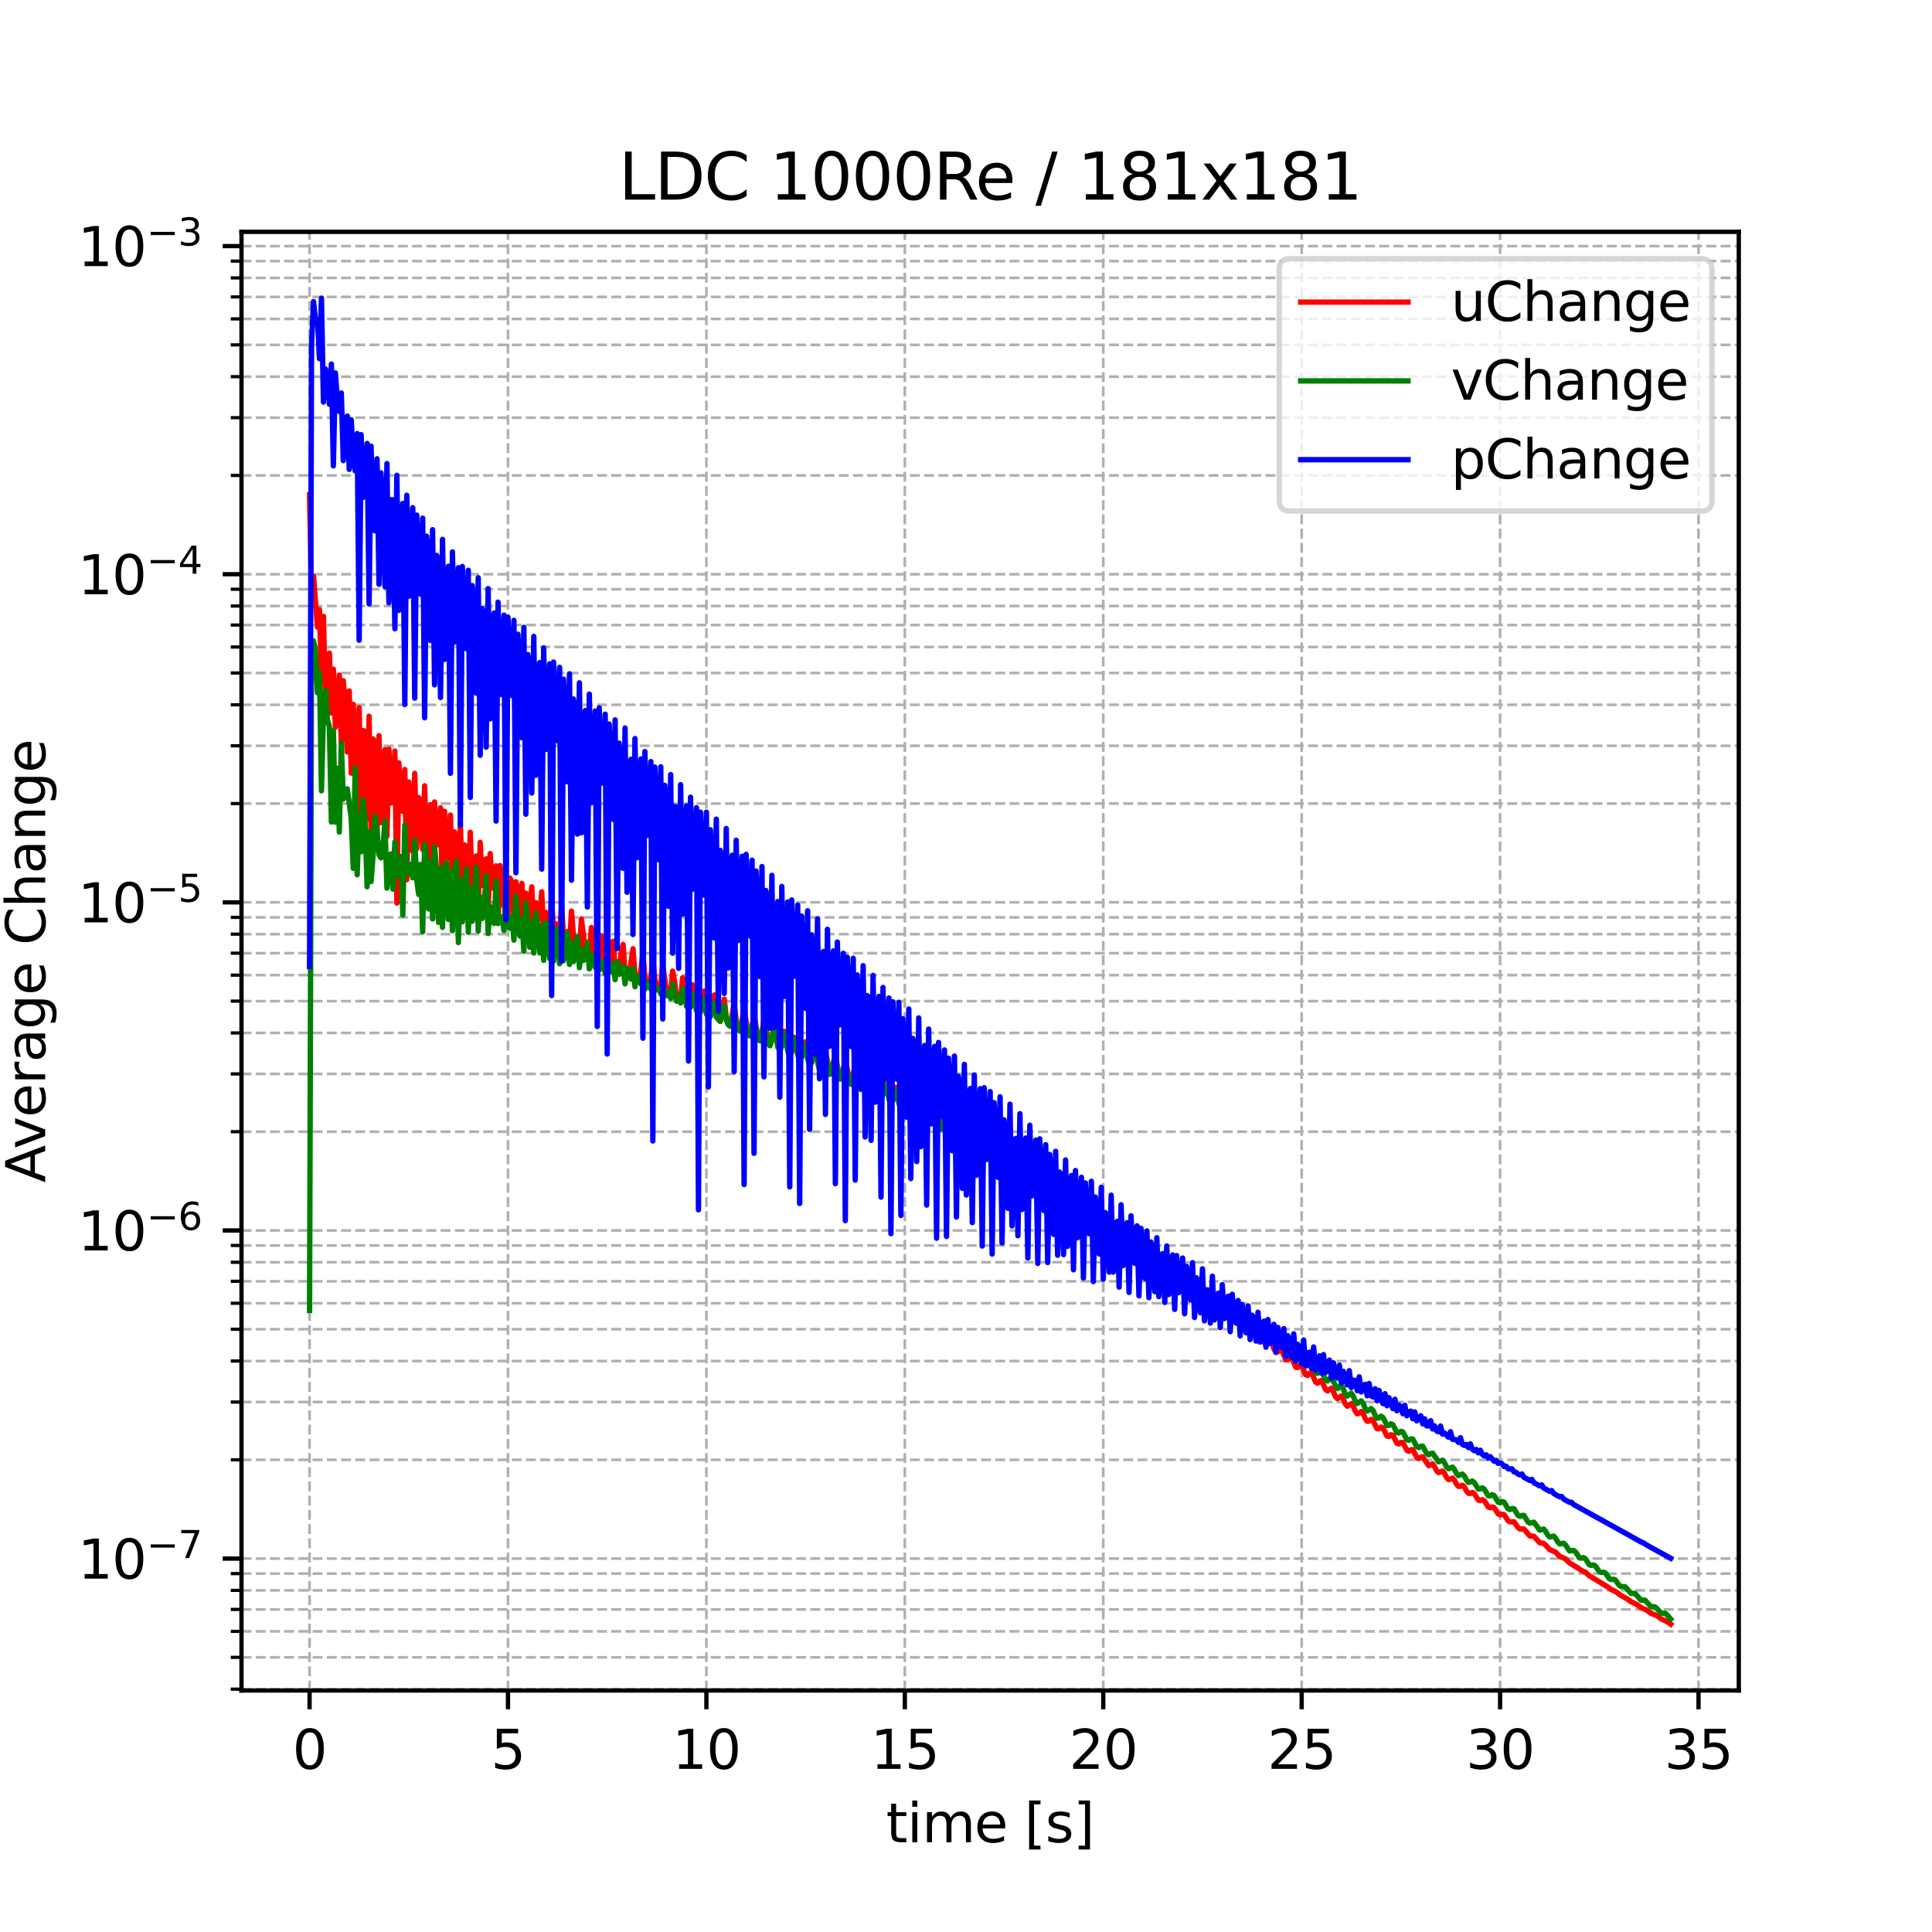<?xml version="1.0" encoding="utf-8" standalone="no"?>
<!DOCTYPE svg PUBLIC "-//W3C//DTD SVG 1.1//EN"
  "http://www.w3.org/Graphics/SVG/1.1/DTD/svg11.dtd">
<svg xmlns:xlink="http://www.w3.org/1999/xlink" width="360pt" height="360pt" viewBox="0 0 360 360" xmlns="http://www.w3.org/2000/svg" version="1.1">
 <defs>
  <style type="text/css">*{stroke-linejoin: round; stroke-linecap: butt}</style>
 </defs>
 <g id="figure_1">
  <g id="patch_1">
   <path d="M 0 360 
L 360 360 
L 360 0 
L 0 0 
z
" style="fill: #ffffff"/>
  </g>
  <g id="axes_1">
   <g id="patch_2">
    <path d="M 45 315 
L 324 315 
L 324 43.2 
L 45 43.2 
z
" style="fill: #ffffff"/>
   </g>
   <g id="matplotlib.axis_1">
    <g id="xtick_1">
     <g id="line2d_1">
      <path d="M 57.682 315 
L 57.682 43.2 
" clip-path="url(#pe01091ec81)" style="fill: none; stroke-dasharray: 1.85,0.8; stroke-dashoffset: 0; stroke: #b0b0b0; stroke-width: 0.5"/>
     </g>
     <g id="line2d_2">
      <defs>
       <path id="m926ea837e8" d="M 0 0 
L 0 3.5 
" style="stroke: #000000; stroke-width: 0.8"/>
      </defs>
      <g>
       <use xlink:href="#m926ea837e8" x="57.682" y="315" style="stroke: #000000; stroke-width: 0.8"/>
      </g>
     </g>
     <g id="text_1">
      <!-- 0 -->
      <g transform="translate(54.501 329.598) scale(0.1 -0.1)">
       <defs>
        <path id="DejaVuSans-30" d="M 2034 4250 
Q 1547 4250 1301 3770 
Q 1056 3291 1056 2328 
Q 1056 1369 1301 889 
Q 1547 409 2034 409 
Q 2525 409 2770 889 
Q 3016 1369 3016 2328 
Q 3016 3291 2770 3770 
Q 2525 4250 2034 4250 
z
M 2034 4750 
Q 2819 4750 3233 4129 
Q 3647 3509 3647 2328 
Q 3647 1150 3233 529 
Q 2819 -91 2034 -91 
Q 1250 -91 836 529 
Q 422 1150 422 2328 
Q 422 3509 836 4129 
Q 1250 4750 2034 4750 
z
" transform="scale(0.016)"/>
       </defs>
       <use xlink:href="#DejaVuSans-30"/>
      </g>
     </g>
    </g>
    <g id="xtick_2">
     <g id="line2d_3">
      <path d="M 94.655 315 
L 94.655 43.2 
" clip-path="url(#pe01091ec81)" style="fill: none; stroke-dasharray: 1.85,0.8; stroke-dashoffset: 0; stroke: #b0b0b0; stroke-width: 0.5"/>
     </g>
     <g id="line2d_4">
      <g>
       <use xlink:href="#m926ea837e8" x="94.655" y="315" style="stroke: #000000; stroke-width: 0.8"/>
      </g>
     </g>
     <g id="text_2">
      <!-- 5 -->
      <g transform="translate(91.474 329.598) scale(0.1 -0.1)">
       <defs>
        <path id="DejaVuSans-35" d="M 691 4666 
L 3169 4666 
L 3169 4134 
L 1269 4134 
L 1269 2991 
Q 1406 3038 1543 3061 
Q 1681 3084 1819 3084 
Q 2600 3084 3056 2656 
Q 3513 2228 3513 1497 
Q 3513 744 3044 326 
Q 2575 -91 1722 -91 
Q 1428 -91 1123 -41 
Q 819 9 494 109 
L 494 744 
Q 775 591 1075 516 
Q 1375 441 1709 441 
Q 2250 441 2565 725 
Q 2881 1009 2881 1497 
Q 2881 1984 2565 2268 
Q 2250 2553 1709 2553 
Q 1456 2553 1204 2497 
Q 953 2441 691 2322 
L 691 4666 
z
" transform="scale(0.016)"/>
       </defs>
       <use xlink:href="#DejaVuSans-35"/>
      </g>
     </g>
    </g>
    <g id="xtick_3">
     <g id="line2d_5">
      <path d="M 131.628 315 
L 131.628 43.2 
" clip-path="url(#pe01091ec81)" style="fill: none; stroke-dasharray: 1.85,0.8; stroke-dashoffset: 0; stroke: #b0b0b0; stroke-width: 0.5"/>
     </g>
     <g id="line2d_6">
      <g>
       <use xlink:href="#m926ea837e8" x="131.628" y="315" style="stroke: #000000; stroke-width: 0.8"/>
      </g>
     </g>
     <g id="text_3">
      <!-- 10 -->
      <g transform="translate(125.266 329.598) scale(0.1 -0.1)">
       <defs>
        <path id="DejaVuSans-31" d="M 794 531 
L 1825 531 
L 1825 4091 
L 703 3866 
L 703 4441 
L 1819 4666 
L 2450 4666 
L 2450 531 
L 3481 531 
L 3481 0 
L 794 0 
L 794 531 
z
" transform="scale(0.016)"/>
       </defs>
       <use xlink:href="#DejaVuSans-31"/>
       <use xlink:href="#DejaVuSans-30" x="63.623"/>
      </g>
     </g>
    </g>
    <g id="xtick_4">
     <g id="line2d_7">
      <path d="M 168.602 315 
L 168.602 43.2 
" clip-path="url(#pe01091ec81)" style="fill: none; stroke-dasharray: 1.85,0.8; stroke-dashoffset: 0; stroke: #b0b0b0; stroke-width: 0.5"/>
     </g>
     <g id="line2d_8">
      <g>
       <use xlink:href="#m926ea837e8" x="168.602" y="315" style="stroke: #000000; stroke-width: 0.8"/>
      </g>
     </g>
     <g id="text_4">
      <!-- 15 -->
      <g transform="translate(162.239 329.598) scale(0.1 -0.1)">
       <use xlink:href="#DejaVuSans-31"/>
       <use xlink:href="#DejaVuSans-35" x="63.623"/>
      </g>
     </g>
    </g>
    <g id="xtick_5">
     <g id="line2d_9">
      <path d="M 205.575 315 
L 205.575 43.2 
" clip-path="url(#pe01091ec81)" style="fill: none; stroke-dasharray: 1.85,0.8; stroke-dashoffset: 0; stroke: #b0b0b0; stroke-width: 0.5"/>
     </g>
     <g id="line2d_10">
      <g>
       <use xlink:href="#m926ea837e8" x="205.575" y="315" style="stroke: #000000; stroke-width: 0.8"/>
      </g>
     </g>
     <g id="text_5">
      <!-- 20 -->
      <g transform="translate(199.212 329.598) scale(0.1 -0.1)">
       <defs>
        <path id="DejaVuSans-32" d="M 1228 531 
L 3431 531 
L 3431 0 
L 469 0 
L 469 531 
Q 828 903 1448 1529 
Q 2069 2156 2228 2338 
Q 2531 2678 2651 2914 
Q 2772 3150 2772 3378 
Q 2772 3750 2511 3984 
Q 2250 4219 1831 4219 
Q 1534 4219 1204 4116 
Q 875 4013 500 3803 
L 500 4441 
Q 881 4594 1212 4672 
Q 1544 4750 1819 4750 
Q 2544 4750 2975 4387 
Q 3406 4025 3406 3419 
Q 3406 3131 3298 2873 
Q 3191 2616 2906 2266 
Q 2828 2175 2409 1742 
Q 1991 1309 1228 531 
z
" transform="scale(0.016)"/>
       </defs>
       <use xlink:href="#DejaVuSans-32"/>
       <use xlink:href="#DejaVuSans-30" x="63.623"/>
      </g>
     </g>
    </g>
    <g id="xtick_6">
     <g id="line2d_11">
      <path d="M 242.548 315 
L 242.548 43.2 
" clip-path="url(#pe01091ec81)" style="fill: none; stroke-dasharray: 1.85,0.8; stroke-dashoffset: 0; stroke: #b0b0b0; stroke-width: 0.5"/>
     </g>
     <g id="line2d_12">
      <g>
       <use xlink:href="#m926ea837e8" x="242.548" y="315" style="stroke: #000000; stroke-width: 0.8"/>
      </g>
     </g>
     <g id="text_6">
      <!-- 25 -->
      <g transform="translate(236.185 329.598) scale(0.1 -0.1)">
       <use xlink:href="#DejaVuSans-32"/>
       <use xlink:href="#DejaVuSans-35" x="63.623"/>
      </g>
     </g>
    </g>
    <g id="xtick_7">
     <g id="line2d_13">
      <path d="M 279.521 315 
L 279.521 43.2 
" clip-path="url(#pe01091ec81)" style="fill: none; stroke-dasharray: 1.85,0.8; stroke-dashoffset: 0; stroke: #b0b0b0; stroke-width: 0.5"/>
     </g>
     <g id="line2d_14">
      <g>
       <use xlink:href="#m926ea837e8" x="279.521" y="315" style="stroke: #000000; stroke-width: 0.8"/>
      </g>
     </g>
     <g id="text_7">
      <!-- 30 -->
      <g transform="translate(273.159 329.598) scale(0.1 -0.1)">
       <defs>
        <path id="DejaVuSans-33" d="M 2597 2516 
Q 3050 2419 3304 2112 
Q 3559 1806 3559 1356 
Q 3559 666 3084 287 
Q 2609 -91 1734 -91 
Q 1441 -91 1130 -33 
Q 819 25 488 141 
L 488 750 
Q 750 597 1062 519 
Q 1375 441 1716 441 
Q 2309 441 2620 675 
Q 2931 909 2931 1356 
Q 2931 1769 2642 2001 
Q 2353 2234 1838 2234 
L 1294 2234 
L 1294 2753 
L 1863 2753 
Q 2328 2753 2575 2939 
Q 2822 3125 2822 3475 
Q 2822 3834 2567 4026 
Q 2313 4219 1838 4219 
Q 1578 4219 1281 4162 
Q 984 4106 628 3988 
L 628 4550 
Q 988 4650 1302 4700 
Q 1616 4750 1894 4750 
Q 2613 4750 3031 4423 
Q 3450 4097 3450 3541 
Q 3450 3153 3228 2886 
Q 3006 2619 2597 2516 
z
" transform="scale(0.016)"/>
       </defs>
       <use xlink:href="#DejaVuSans-33"/>
       <use xlink:href="#DejaVuSans-30" x="63.623"/>
      </g>
     </g>
    </g>
    <g id="xtick_8">
     <g id="line2d_15">
      <path d="M 316.494 315 
L 316.494 43.2 
" clip-path="url(#pe01091ec81)" style="fill: none; stroke-dasharray: 1.85,0.8; stroke-dashoffset: 0; stroke: #b0b0b0; stroke-width: 0.5"/>
     </g>
     <g id="line2d_16">
      <g>
       <use xlink:href="#m926ea837e8" x="316.494" y="315" style="stroke: #000000; stroke-width: 0.8"/>
      </g>
     </g>
     <g id="text_8">
      <!-- 35 -->
      <g transform="translate(310.132 329.598) scale(0.1 -0.1)">
       <use xlink:href="#DejaVuSans-33"/>
       <use xlink:href="#DejaVuSans-35" x="63.623"/>
      </g>
     </g>
    </g>
    <g id="text_9">
     <!-- time [s] -->
     <g transform="translate(165.109 343.277) scale(0.1 -0.1)">
      <defs>
       <path id="DejaVuSans-74" d="M 1172 4494 
L 1172 3500 
L 2356 3500 
L 2356 3053 
L 1172 3053 
L 1172 1153 
Q 1172 725 1289 603 
Q 1406 481 1766 481 
L 2356 481 
L 2356 0 
L 1766 0 
Q 1100 0 847 248 
Q 594 497 594 1153 
L 594 3053 
L 172 3053 
L 172 3500 
L 594 3500 
L 594 4494 
L 1172 4494 
z
" transform="scale(0.016)"/>
       <path id="DejaVuSans-69" d="M 603 3500 
L 1178 3500 
L 1178 0 
L 603 0 
L 603 3500 
z
M 603 4863 
L 1178 4863 
L 1178 4134 
L 603 4134 
L 603 4863 
z
" transform="scale(0.016)"/>
       <path id="DejaVuSans-6d" d="M 3328 2828 
Q 3544 3216 3844 3400 
Q 4144 3584 4550 3584 
Q 5097 3584 5394 3201 
Q 5691 2819 5691 2113 
L 5691 0 
L 5113 0 
L 5113 2094 
Q 5113 2597 4934 2840 
Q 4756 3084 4391 3084 
Q 3944 3084 3684 2787 
Q 3425 2491 3425 1978 
L 3425 0 
L 2847 0 
L 2847 2094 
Q 2847 2600 2669 2842 
Q 2491 3084 2119 3084 
Q 1678 3084 1418 2786 
Q 1159 2488 1159 1978 
L 1159 0 
L 581 0 
L 581 3500 
L 1159 3500 
L 1159 2956 
Q 1356 3278 1631 3431 
Q 1906 3584 2284 3584 
Q 2666 3584 2933 3390 
Q 3200 3197 3328 2828 
z
" transform="scale(0.016)"/>
       <path id="DejaVuSans-65" d="M 3597 1894 
L 3597 1613 
L 953 1613 
Q 991 1019 1311 708 
Q 1631 397 2203 397 
Q 2534 397 2845 478 
Q 3156 559 3463 722 
L 3463 178 
Q 3153 47 2828 -22 
Q 2503 -91 2169 -91 
Q 1331 -91 842 396 
Q 353 884 353 1716 
Q 353 2575 817 3079 
Q 1281 3584 2069 3584 
Q 2775 3584 3186 3129 
Q 3597 2675 3597 1894 
z
M 3022 2063 
Q 3016 2534 2758 2815 
Q 2500 3097 2075 3097 
Q 1594 3097 1305 2825 
Q 1016 2553 972 2059 
L 3022 2063 
z
" transform="scale(0.016)"/>
       <path id="DejaVuSans-20" transform="scale(0.016)"/>
       <path id="DejaVuSans-5b" d="M 550 4863 
L 1875 4863 
L 1875 4416 
L 1125 4416 
L 1125 -397 
L 1875 -397 
L 1875 -844 
L 550 -844 
L 550 4863 
z
" transform="scale(0.016)"/>
       <path id="DejaVuSans-73" d="M 2834 3397 
L 2834 2853 
Q 2591 2978 2328 3040 
Q 2066 3103 1784 3103 
Q 1356 3103 1142 2972 
Q 928 2841 928 2578 
Q 928 2378 1081 2264 
Q 1234 2150 1697 2047 
L 1894 2003 
Q 2506 1872 2764 1633 
Q 3022 1394 3022 966 
Q 3022 478 2636 193 
Q 2250 -91 1575 -91 
Q 1294 -91 989 -36 
Q 684 19 347 128 
L 347 722 
Q 666 556 975 473 
Q 1284 391 1588 391 
Q 1994 391 2212 530 
Q 2431 669 2431 922 
Q 2431 1156 2273 1281 
Q 2116 1406 1581 1522 
L 1381 1569 
Q 847 1681 609 1914 
Q 372 2147 372 2553 
Q 372 3047 722 3315 
Q 1072 3584 1716 3584 
Q 2034 3584 2315 3537 
Q 2597 3491 2834 3397 
z
" transform="scale(0.016)"/>
       <path id="DejaVuSans-5d" d="M 1947 4863 
L 1947 -844 
L 622 -844 
L 622 -397 
L 1369 -397 
L 1369 4416 
L 622 4416 
L 622 4863 
L 1947 4863 
z
" transform="scale(0.016)"/>
      </defs>
      <use xlink:href="#DejaVuSans-74"/>
      <use xlink:href="#DejaVuSans-69" x="39.209"/>
      <use xlink:href="#DejaVuSans-6d" x="66.992"/>
      <use xlink:href="#DejaVuSans-65" x="164.404"/>
      <use xlink:href="#DejaVuSans-20" x="225.928"/>
      <use xlink:href="#DejaVuSans-5b" x="257.715"/>
      <use xlink:href="#DejaVuSans-73" x="296.729"/>
      <use xlink:href="#DejaVuSans-5d" x="348.828"/>
     </g>
    </g>
   </g>
   <g id="matplotlib.axis_2">
    <g id="ytick_1">
     <g id="line2d_17">
      <path d="M 45 290.419 
L 324 290.419 
" clip-path="url(#pe01091ec81)" style="fill: none; stroke-dasharray: 1.85,0.8; stroke-dashoffset: 0; stroke: #b0b0b0; stroke-width: 0.5"/>
     </g>
     <g id="line2d_18">
      <defs>
       <path id="m997e697aa1" d="M 0 0 
L -3.5 0 
" style="stroke: #000000; stroke-width: 0.8"/>
      </defs>
      <g>
       <use xlink:href="#m997e697aa1" x="45" y="290.419" style="stroke: #000000; stroke-width: 0.8"/>
      </g>
     </g>
     <g id="text_10">
      <!-- $\mathdefault{10^{-7}}$ -->
      <g transform="translate(14.5 294.218) scale(0.1 -0.1)">
       <defs>
        <path id="DejaVuSans-2212" d="M 678 2272 
L 4684 2272 
L 4684 1741 
L 678 1741 
L 678 2272 
z
" transform="scale(0.016)"/>
        <path id="DejaVuSans-37" d="M 525 4666 
L 3525 4666 
L 3525 4397 
L 1831 0 
L 1172 0 
L 2766 4134 
L 525 4134 
L 525 4666 
z
" transform="scale(0.016)"/>
       </defs>
       <use xlink:href="#DejaVuSans-31" transform="translate(0 0.684)"/>
       <use xlink:href="#DejaVuSans-30" transform="translate(63.623 0.684)"/>
       <use xlink:href="#DejaVuSans-2212" transform="translate(128.203 38.966) scale(0.7)"/>
       <use xlink:href="#DejaVuSans-37" transform="translate(186.855 38.966) scale(0.7)"/>
      </g>
     </g>
    </g>
    <g id="ytick_2">
     <g id="line2d_19">
      <path d="M 45 229.278 
L 324 229.278 
" clip-path="url(#pe01091ec81)" style="fill: none; stroke-dasharray: 1.85,0.8; stroke-dashoffset: 0; stroke: #b0b0b0; stroke-width: 0.5"/>
     </g>
     <g id="line2d_20">
      <g>
       <use xlink:href="#m997e697aa1" x="45" y="229.278" style="stroke: #000000; stroke-width: 0.8"/>
      </g>
     </g>
     <g id="text_11">
      <!-- $\mathdefault{10^{-6}}$ -->
      <g transform="translate(14.5 233.078) scale(0.1 -0.1)">
       <defs>
        <path id="DejaVuSans-36" d="M 2113 2584 
Q 1688 2584 1439 2293 
Q 1191 2003 1191 1497 
Q 1191 994 1439 701 
Q 1688 409 2113 409 
Q 2538 409 2786 701 
Q 3034 994 3034 1497 
Q 3034 2003 2786 2293 
Q 2538 2584 2113 2584 
z
M 3366 4563 
L 3366 3988 
Q 3128 4100 2886 4159 
Q 2644 4219 2406 4219 
Q 1781 4219 1451 3797 
Q 1122 3375 1075 2522 
Q 1259 2794 1537 2939 
Q 1816 3084 2150 3084 
Q 2853 3084 3261 2657 
Q 3669 2231 3669 1497 
Q 3669 778 3244 343 
Q 2819 -91 2113 -91 
Q 1303 -91 875 529 
Q 447 1150 447 2328 
Q 447 3434 972 4092 
Q 1497 4750 2381 4750 
Q 2619 4750 2861 4703 
Q 3103 4656 3366 4563 
z
" transform="scale(0.016)"/>
       </defs>
       <use xlink:href="#DejaVuSans-31" transform="translate(0 0.766)"/>
       <use xlink:href="#DejaVuSans-30" transform="translate(63.623 0.766)"/>
       <use xlink:href="#DejaVuSans-2212" transform="translate(128.203 39.047) scale(0.7)"/>
       <use xlink:href="#DejaVuSans-36" transform="translate(186.855 39.047) scale(0.7)"/>
      </g>
     </g>
    </g>
    <g id="ytick_3">
     <g id="line2d_21">
      <path d="M 45 168.138 
L 324 168.138 
" clip-path="url(#pe01091ec81)" style="fill: none; stroke-dasharray: 1.85,0.8; stroke-dashoffset: 0; stroke: #b0b0b0; stroke-width: 0.5"/>
     </g>
     <g id="line2d_22">
      <g>
       <use xlink:href="#m997e697aa1" x="45" y="168.138" style="stroke: #000000; stroke-width: 0.8"/>
      </g>
     </g>
     <g id="text_12">
      <!-- $\mathdefault{10^{-5}}$ -->
      <g transform="translate(14.5 171.937) scale(0.1 -0.1)">
       <use xlink:href="#DejaVuSans-31" transform="translate(0 0.684)"/>
       <use xlink:href="#DejaVuSans-30" transform="translate(63.623 0.684)"/>
       <use xlink:href="#DejaVuSans-2212" transform="translate(128.203 38.966) scale(0.7)"/>
       <use xlink:href="#DejaVuSans-35" transform="translate(186.855 38.966) scale(0.7)"/>
      </g>
     </g>
    </g>
    <g id="ytick_4">
     <g id="line2d_23">
      <path d="M 45 106.997 
L 324 106.997 
" clip-path="url(#pe01091ec81)" style="fill: none; stroke-dasharray: 1.85,0.8; stroke-dashoffset: 0; stroke: #b0b0b0; stroke-width: 0.5"/>
     </g>
     <g id="line2d_24">
      <g>
       <use xlink:href="#m997e697aa1" x="45" y="106.997" style="stroke: #000000; stroke-width: 0.8"/>
      </g>
     </g>
     <g id="text_13">
      <!-- $\mathdefault{10^{-4}}$ -->
      <g transform="translate(14.5 110.796) scale(0.1 -0.1)">
       <defs>
        <path id="DejaVuSans-34" d="M 2419 4116 
L 825 1625 
L 2419 1625 
L 2419 4116 
z
M 2253 4666 
L 3047 4666 
L 3047 1625 
L 3713 1625 
L 3713 1100 
L 3047 1100 
L 3047 0 
L 2419 0 
L 2419 1100 
L 313 1100 
L 313 1709 
L 2253 4666 
z
" transform="scale(0.016)"/>
       </defs>
       <use xlink:href="#DejaVuSans-31" transform="translate(0 0.684)"/>
       <use xlink:href="#DejaVuSans-30" transform="translate(63.623 0.684)"/>
       <use xlink:href="#DejaVuSans-2212" transform="translate(128.203 38.966) scale(0.7)"/>
       <use xlink:href="#DejaVuSans-34" transform="translate(186.855 38.966) scale(0.7)"/>
      </g>
     </g>
    </g>
    <g id="ytick_5">
     <g id="line2d_25">
      <path d="M 45 45.856 
L 324 45.856 
" clip-path="url(#pe01091ec81)" style="fill: none; stroke-dasharray: 1.85,0.8; stroke-dashoffset: 0; stroke: #b0b0b0; stroke-width: 0.5"/>
     </g>
     <g id="line2d_26">
      <g>
       <use xlink:href="#m997e697aa1" x="45" y="45.856" style="stroke: #000000; stroke-width: 0.8"/>
      </g>
     </g>
     <g id="text_14">
      <!-- $\mathdefault{10^{-3}}$ -->
      <g transform="translate(14.5 49.656) scale(0.1 -0.1)">
       <use xlink:href="#DejaVuSans-31" transform="translate(0 0.766)"/>
       <use xlink:href="#DejaVuSans-30" transform="translate(63.623 0.766)"/>
       <use xlink:href="#DejaVuSans-2212" transform="translate(128.203 39.047) scale(0.7)"/>
       <use xlink:href="#DejaVuSans-33" transform="translate(186.855 39.047) scale(0.7)"/>
      </g>
     </g>
    </g>
    <g id="ytick_6">
     <g id="line2d_27">
      <path d="M 45 314.749 
L 324 314.749 
" clip-path="url(#pe01091ec81)" style="fill: none; stroke-dasharray: 1.85,0.8; stroke-dashoffset: 0; stroke: #b0b0b0; stroke-width: 0.5"/>
     </g>
     <g id="line2d_28">
      <defs>
       <path id="m36881a514f" d="M 0 0 
L -2 0 
" style="stroke: #000000; stroke-width: 0.6"/>
      </defs>
      <g>
       <use xlink:href="#m36881a514f" x="45" y="314.749" style="stroke: #000000; stroke-width: 0.6"/>
      </g>
     </g>
    </g>
    <g id="ytick_7">
     <g id="line2d_29">
      <path d="M 45 308.824 
L 324 308.824 
" clip-path="url(#pe01091ec81)" style="fill: none; stroke-dasharray: 1.85,0.8; stroke-dashoffset: 0; stroke: #b0b0b0; stroke-width: 0.5"/>
     </g>
     <g id="line2d_30">
      <g>
       <use xlink:href="#m36881a514f" x="45" y="308.824" style="stroke: #000000; stroke-width: 0.6"/>
      </g>
     </g>
    </g>
    <g id="ytick_8">
     <g id="line2d_31">
      <path d="M 45 303.983 
L 324 303.983 
" clip-path="url(#pe01091ec81)" style="fill: none; stroke-dasharray: 1.85,0.8; stroke-dashoffset: 0; stroke: #b0b0b0; stroke-width: 0.5"/>
     </g>
     <g id="line2d_32">
      <g>
       <use xlink:href="#m36881a514f" x="45" y="303.983" style="stroke: #000000; stroke-width: 0.6"/>
      </g>
     </g>
    </g>
    <g id="ytick_9">
     <g id="line2d_33">
      <path d="M 45 299.89 
L 324 299.89 
" clip-path="url(#pe01091ec81)" style="fill: none; stroke-dasharray: 1.85,0.8; stroke-dashoffset: 0; stroke: #b0b0b0; stroke-width: 0.5"/>
     </g>
     <g id="line2d_34">
      <g>
       <use xlink:href="#m36881a514f" x="45" y="299.89" style="stroke: #000000; stroke-width: 0.6"/>
      </g>
     </g>
    </g>
    <g id="ytick_10">
     <g id="line2d_35">
      <path d="M 45 296.344 
L 324 296.344 
" clip-path="url(#pe01091ec81)" style="fill: none; stroke-dasharray: 1.85,0.8; stroke-dashoffset: 0; stroke: #b0b0b0; stroke-width: 0.5"/>
     </g>
     <g id="line2d_36">
      <g>
       <use xlink:href="#m36881a514f" x="45" y="296.344" style="stroke: #000000; stroke-width: 0.6"/>
      </g>
     </g>
    </g>
    <g id="ytick_11">
     <g id="line2d_37">
      <path d="M 45 293.217 
L 324 293.217 
" clip-path="url(#pe01091ec81)" style="fill: none; stroke-dasharray: 1.85,0.8; stroke-dashoffset: 0; stroke: #b0b0b0; stroke-width: 0.5"/>
     </g>
     <g id="line2d_38">
      <g>
       <use xlink:href="#m36881a514f" x="45" y="293.217" style="stroke: #000000; stroke-width: 0.6"/>
      </g>
     </g>
    </g>
    <g id="ytick_12">
     <g id="line2d_39">
      <path d="M 45 272.014 
L 324 272.014 
" clip-path="url(#pe01091ec81)" style="fill: none; stroke-dasharray: 1.85,0.8; stroke-dashoffset: 0; stroke: #b0b0b0; stroke-width: 0.5"/>
     </g>
     <g id="line2d_40">
      <g>
       <use xlink:href="#m36881a514f" x="45" y="272.014" style="stroke: #000000; stroke-width: 0.6"/>
      </g>
     </g>
    </g>
    <g id="ytick_13">
     <g id="line2d_41">
      <path d="M 45 261.248 
L 324 261.248 
" clip-path="url(#pe01091ec81)" style="fill: none; stroke-dasharray: 1.85,0.8; stroke-dashoffset: 0; stroke: #b0b0b0; stroke-width: 0.5"/>
     </g>
     <g id="line2d_42">
      <g>
       <use xlink:href="#m36881a514f" x="45" y="261.248" style="stroke: #000000; stroke-width: 0.6"/>
      </g>
     </g>
    </g>
    <g id="ytick_14">
     <g id="line2d_43">
      <path d="M 45 253.609 
L 324 253.609 
" clip-path="url(#pe01091ec81)" style="fill: none; stroke-dasharray: 1.85,0.8; stroke-dashoffset: 0; stroke: #b0b0b0; stroke-width: 0.5"/>
     </g>
     <g id="line2d_44">
      <g>
       <use xlink:href="#m36881a514f" x="45" y="253.609" style="stroke: #000000; stroke-width: 0.6"/>
      </g>
     </g>
    </g>
    <g id="ytick_15">
     <g id="line2d_45">
      <path d="M 45 247.684 
L 324 247.684 
" clip-path="url(#pe01091ec81)" style="fill: none; stroke-dasharray: 1.85,0.8; stroke-dashoffset: 0; stroke: #b0b0b0; stroke-width: 0.5"/>
     </g>
     <g id="line2d_46">
      <g>
       <use xlink:href="#m36881a514f" x="45" y="247.684" style="stroke: #000000; stroke-width: 0.6"/>
      </g>
     </g>
    </g>
    <g id="ytick_16">
     <g id="line2d_47">
      <path d="M 45 242.842 
L 324 242.842 
" clip-path="url(#pe01091ec81)" style="fill: none; stroke-dasharray: 1.85,0.8; stroke-dashoffset: 0; stroke: #b0b0b0; stroke-width: 0.5"/>
     </g>
     <g id="line2d_48">
      <g>
       <use xlink:href="#m36881a514f" x="45" y="242.842" style="stroke: #000000; stroke-width: 0.6"/>
      </g>
     </g>
    </g>
    <g id="ytick_17">
     <g id="line2d_49">
      <path d="M 45 238.749 
L 324 238.749 
" clip-path="url(#pe01091ec81)" style="fill: none; stroke-dasharray: 1.85,0.8; stroke-dashoffset: 0; stroke: #b0b0b0; stroke-width: 0.5"/>
     </g>
     <g id="line2d_50">
      <g>
       <use xlink:href="#m36881a514f" x="45" y="238.749" style="stroke: #000000; stroke-width: 0.6"/>
      </g>
     </g>
    </g>
    <g id="ytick_18">
     <g id="line2d_51">
      <path d="M 45 235.204 
L 324 235.204 
" clip-path="url(#pe01091ec81)" style="fill: none; stroke-dasharray: 1.85,0.8; stroke-dashoffset: 0; stroke: #b0b0b0; stroke-width: 0.5"/>
     </g>
     <g id="line2d_52">
      <g>
       <use xlink:href="#m36881a514f" x="45" y="235.204" style="stroke: #000000; stroke-width: 0.6"/>
      </g>
     </g>
    </g>
    <g id="ytick_19">
     <g id="line2d_53">
      <path d="M 45 232.076 
L 324 232.076 
" clip-path="url(#pe01091ec81)" style="fill: none; stroke-dasharray: 1.85,0.8; stroke-dashoffset: 0; stroke: #b0b0b0; stroke-width: 0.5"/>
     </g>
     <g id="line2d_54">
      <g>
       <use xlink:href="#m36881a514f" x="45" y="232.076" style="stroke: #000000; stroke-width: 0.6"/>
      </g>
     </g>
    </g>
    <g id="ytick_20">
     <g id="line2d_55">
      <path d="M 45 210.873 
L 324 210.873 
" clip-path="url(#pe01091ec81)" style="fill: none; stroke-dasharray: 1.85,0.8; stroke-dashoffset: 0; stroke: #b0b0b0; stroke-width: 0.5"/>
     </g>
     <g id="line2d_56">
      <g>
       <use xlink:href="#m36881a514f" x="45" y="210.873" style="stroke: #000000; stroke-width: 0.6"/>
      </g>
     </g>
    </g>
    <g id="ytick_21">
     <g id="line2d_57">
      <path d="M 45 200.107 
L 324 200.107 
" clip-path="url(#pe01091ec81)" style="fill: none; stroke-dasharray: 1.85,0.8; stroke-dashoffset: 0; stroke: #b0b0b0; stroke-width: 0.5"/>
     </g>
     <g id="line2d_58">
      <g>
       <use xlink:href="#m36881a514f" x="45" y="200.107" style="stroke: #000000; stroke-width: 0.6"/>
      </g>
     </g>
    </g>
    <g id="ytick_22">
     <g id="line2d_59">
      <path d="M 45 192.468 
L 324 192.468 
" clip-path="url(#pe01091ec81)" style="fill: none; stroke-dasharray: 1.85,0.8; stroke-dashoffset: 0; stroke: #b0b0b0; stroke-width: 0.5"/>
     </g>
     <g id="line2d_60">
      <g>
       <use xlink:href="#m36881a514f" x="45" y="192.468" style="stroke: #000000; stroke-width: 0.6"/>
      </g>
     </g>
    </g>
    <g id="ytick_23">
     <g id="line2d_61">
      <path d="M 45 186.543 
L 324 186.543 
" clip-path="url(#pe01091ec81)" style="fill: none; stroke-dasharray: 1.85,0.8; stroke-dashoffset: 0; stroke: #b0b0b0; stroke-width: 0.5"/>
     </g>
     <g id="line2d_62">
      <g>
       <use xlink:href="#m36881a514f" x="45" y="186.543" style="stroke: #000000; stroke-width: 0.6"/>
      </g>
     </g>
    </g>
    <g id="ytick_24">
     <g id="line2d_63">
      <path d="M 45 181.702 
L 324 181.702 
" clip-path="url(#pe01091ec81)" style="fill: none; stroke-dasharray: 1.85,0.8; stroke-dashoffset: 0; stroke: #b0b0b0; stroke-width: 0.5"/>
     </g>
     <g id="line2d_64">
      <g>
       <use xlink:href="#m36881a514f" x="45" y="181.702" style="stroke: #000000; stroke-width: 0.6"/>
      </g>
     </g>
    </g>
    <g id="ytick_25">
     <g id="line2d_65">
      <path d="M 45 177.609 
L 324 177.609 
" clip-path="url(#pe01091ec81)" style="fill: none; stroke-dasharray: 1.85,0.8; stroke-dashoffset: 0; stroke: #b0b0b0; stroke-width: 0.5"/>
     </g>
     <g id="line2d_66">
      <g>
       <use xlink:href="#m36881a514f" x="45" y="177.609" style="stroke: #000000; stroke-width: 0.6"/>
      </g>
     </g>
    </g>
    <g id="ytick_26">
     <g id="line2d_67">
      <path d="M 45 174.063 
L 324 174.063 
" clip-path="url(#pe01091ec81)" style="fill: none; stroke-dasharray: 1.85,0.8; stroke-dashoffset: 0; stroke: #b0b0b0; stroke-width: 0.5"/>
     </g>
     <g id="line2d_68">
      <g>
       <use xlink:href="#m36881a514f" x="45" y="174.063" style="stroke: #000000; stroke-width: 0.6"/>
      </g>
     </g>
    </g>
    <g id="ytick_27">
     <g id="line2d_69">
      <path d="M 45 170.935 
L 324 170.935 
" clip-path="url(#pe01091ec81)" style="fill: none; stroke-dasharray: 1.85,0.8; stroke-dashoffset: 0; stroke: #b0b0b0; stroke-width: 0.5"/>
     </g>
     <g id="line2d_70">
      <g>
       <use xlink:href="#m36881a514f" x="45" y="170.935" style="stroke: #000000; stroke-width: 0.6"/>
      </g>
     </g>
    </g>
    <g id="ytick_28">
     <g id="line2d_71">
      <path d="M 45 149.733 
L 324 149.733 
" clip-path="url(#pe01091ec81)" style="fill: none; stroke-dasharray: 1.85,0.8; stroke-dashoffset: 0; stroke: #b0b0b0; stroke-width: 0.5"/>
     </g>
     <g id="line2d_72">
      <g>
       <use xlink:href="#m36881a514f" x="45" y="149.733" style="stroke: #000000; stroke-width: 0.6"/>
      </g>
     </g>
    </g>
    <g id="ytick_29">
     <g id="line2d_73">
      <path d="M 45 138.966 
L 324 138.966 
" clip-path="url(#pe01091ec81)" style="fill: none; stroke-dasharray: 1.85,0.8; stroke-dashoffset: 0; stroke: #b0b0b0; stroke-width: 0.5"/>
     </g>
     <g id="line2d_74">
      <g>
       <use xlink:href="#m36881a514f" x="45" y="138.966" style="stroke: #000000; stroke-width: 0.6"/>
      </g>
     </g>
    </g>
    <g id="ytick_30">
     <g id="line2d_75">
      <path d="M 45 131.327 
L 324 131.327 
" clip-path="url(#pe01091ec81)" style="fill: none; stroke-dasharray: 1.85,0.8; stroke-dashoffset: 0; stroke: #b0b0b0; stroke-width: 0.5"/>
     </g>
     <g id="line2d_76">
      <g>
       <use xlink:href="#m36881a514f" x="45" y="131.327" style="stroke: #000000; stroke-width: 0.6"/>
      </g>
     </g>
    </g>
    <g id="ytick_31">
     <g id="line2d_77">
      <path d="M 45 125.402 
L 324 125.402 
" clip-path="url(#pe01091ec81)" style="fill: none; stroke-dasharray: 1.85,0.8; stroke-dashoffset: 0; stroke: #b0b0b0; stroke-width: 0.5"/>
     </g>
     <g id="line2d_78">
      <g>
       <use xlink:href="#m36881a514f" x="45" y="125.402" style="stroke: #000000; stroke-width: 0.6"/>
      </g>
     </g>
    </g>
    <g id="ytick_32">
     <g id="line2d_79">
      <path d="M 45 120.561 
L 324 120.561 
" clip-path="url(#pe01091ec81)" style="fill: none; stroke-dasharray: 1.85,0.8; stroke-dashoffset: 0; stroke: #b0b0b0; stroke-width: 0.5"/>
     </g>
     <g id="line2d_80">
      <g>
       <use xlink:href="#m36881a514f" x="45" y="120.561" style="stroke: #000000; stroke-width: 0.6"/>
      </g>
     </g>
    </g>
    <g id="ytick_33">
     <g id="line2d_81">
      <path d="M 45 116.468 
L 324 116.468 
" clip-path="url(#pe01091ec81)" style="fill: none; stroke-dasharray: 1.85,0.8; stroke-dashoffset: 0; stroke: #b0b0b0; stroke-width: 0.5"/>
     </g>
     <g id="line2d_82">
      <g>
       <use xlink:href="#m36881a514f" x="45" y="116.468" style="stroke: #000000; stroke-width: 0.6"/>
      </g>
     </g>
    </g>
    <g id="ytick_34">
     <g id="line2d_83">
      <path d="M 45 112.922 
L 324 112.922 
" clip-path="url(#pe01091ec81)" style="fill: none; stroke-dasharray: 1.85,0.8; stroke-dashoffset: 0; stroke: #b0b0b0; stroke-width: 0.5"/>
     </g>
     <g id="line2d_84">
      <g>
       <use xlink:href="#m36881a514f" x="45" y="112.922" style="stroke: #000000; stroke-width: 0.6"/>
      </g>
     </g>
    </g>
    <g id="ytick_35">
     <g id="line2d_85">
      <path d="M 45 109.795 
L 324 109.795 
" clip-path="url(#pe01091ec81)" style="fill: none; stroke-dasharray: 1.85,0.8; stroke-dashoffset: 0; stroke: #b0b0b0; stroke-width: 0.5"/>
     </g>
     <g id="line2d_86">
      <g>
       <use xlink:href="#m36881a514f" x="45" y="109.795" style="stroke: #000000; stroke-width: 0.6"/>
      </g>
     </g>
    </g>
    <g id="ytick_36">
     <g id="line2d_87">
      <path d="M 45 88.592 
L 324 88.592 
" clip-path="url(#pe01091ec81)" style="fill: none; stroke-dasharray: 1.85,0.8; stroke-dashoffset: 0; stroke: #b0b0b0; stroke-width: 0.5"/>
     </g>
     <g id="line2d_88">
      <g>
       <use xlink:href="#m36881a514f" x="45" y="88.592" style="stroke: #000000; stroke-width: 0.6"/>
      </g>
     </g>
    </g>
    <g id="ytick_37">
     <g id="line2d_89">
      <path d="M 45 77.826 
L 324 77.826 
" clip-path="url(#pe01091ec81)" style="fill: none; stroke-dasharray: 1.85,0.8; stroke-dashoffset: 0; stroke: #b0b0b0; stroke-width: 0.5"/>
     </g>
     <g id="line2d_90">
      <g>
       <use xlink:href="#m36881a514f" x="45" y="77.826" style="stroke: #000000; stroke-width: 0.6"/>
      </g>
     </g>
    </g>
    <g id="ytick_38">
     <g id="line2d_91">
      <path d="M 45 70.187 
L 324 70.187 
" clip-path="url(#pe01091ec81)" style="fill: none; stroke-dasharray: 1.85,0.8; stroke-dashoffset: 0; stroke: #b0b0b0; stroke-width: 0.5"/>
     </g>
     <g id="line2d_92">
      <g>
       <use xlink:href="#m36881a514f" x="45" y="70.187" style="stroke: #000000; stroke-width: 0.6"/>
      </g>
     </g>
    </g>
    <g id="ytick_39">
     <g id="line2d_93">
      <path d="M 45 64.262 
L 324 64.262 
" clip-path="url(#pe01091ec81)" style="fill: none; stroke-dasharray: 1.85,0.8; stroke-dashoffset: 0; stroke: #b0b0b0; stroke-width: 0.5"/>
     </g>
     <g id="line2d_94">
      <g>
       <use xlink:href="#m36881a514f" x="45" y="64.262" style="stroke: #000000; stroke-width: 0.6"/>
      </g>
     </g>
    </g>
    <g id="ytick_40">
     <g id="line2d_95">
      <path d="M 45 59.42 
L 324 59.42 
" clip-path="url(#pe01091ec81)" style="fill: none; stroke-dasharray: 1.85,0.8; stroke-dashoffset: 0; stroke: #b0b0b0; stroke-width: 0.5"/>
     </g>
     <g id="line2d_96">
      <g>
       <use xlink:href="#m36881a514f" x="45" y="59.42" style="stroke: #000000; stroke-width: 0.6"/>
      </g>
     </g>
    </g>
    <g id="ytick_41">
     <g id="line2d_97">
      <path d="M 45 55.327 
L 324 55.327 
" clip-path="url(#pe01091ec81)" style="fill: none; stroke-dasharray: 1.85,0.8; stroke-dashoffset: 0; stroke: #b0b0b0; stroke-width: 0.5"/>
     </g>
     <g id="line2d_98">
      <g>
       <use xlink:href="#m36881a514f" x="45" y="55.327" style="stroke: #000000; stroke-width: 0.6"/>
      </g>
     </g>
    </g>
    <g id="ytick_42">
     <g id="line2d_99">
      <path d="M 45 51.781 
L 324 51.781 
" clip-path="url(#pe01091ec81)" style="fill: none; stroke-dasharray: 1.85,0.8; stroke-dashoffset: 0; stroke: #b0b0b0; stroke-width: 0.5"/>
     </g>
     <g id="line2d_100">
      <g>
       <use xlink:href="#m36881a514f" x="45" y="51.781" style="stroke: #000000; stroke-width: 0.6"/>
      </g>
     </g>
    </g>
    <g id="ytick_43">
     <g id="line2d_101">
      <path d="M 45 48.654 
L 324 48.654 
" clip-path="url(#pe01091ec81)" style="fill: none; stroke-dasharray: 1.85,0.8; stroke-dashoffset: 0; stroke: #b0b0b0; stroke-width: 0.5"/>
     </g>
     <g id="line2d_102">
      <g>
       <use xlink:href="#m36881a514f" x="45" y="48.654" style="stroke: #000000; stroke-width: 0.6"/>
      </g>
     </g>
    </g>
    <g id="text_15">
     <!-- Average Change -->
     <g transform="translate(8.42 220.366) rotate(-90) scale(0.1 -0.1)">
      <defs>
       <path id="DejaVuSans-41" d="M 2188 4044 
L 1331 1722 
L 3047 1722 
L 2188 4044 
z
M 1831 4666 
L 2547 4666 
L 4325 0 
L 3669 0 
L 3244 1197 
L 1141 1197 
L 716 0 
L 50 0 
L 1831 4666 
z
" transform="scale(0.016)"/>
       <path id="DejaVuSans-76" d="M 191 3500 
L 800 3500 
L 1894 563 
L 2988 3500 
L 3597 3500 
L 2284 0 
L 1503 0 
L 191 3500 
z
" transform="scale(0.016)"/>
       <path id="DejaVuSans-72" d="M 2631 2963 
Q 2534 3019 2420 3045 
Q 2306 3072 2169 3072 
Q 1681 3072 1420 2755 
Q 1159 2438 1159 1844 
L 1159 0 
L 581 0 
L 581 3500 
L 1159 3500 
L 1159 2956 
Q 1341 3275 1631 3429 
Q 1922 3584 2338 3584 
Q 2397 3584 2469 3576 
Q 2541 3569 2628 3553 
L 2631 2963 
z
" transform="scale(0.016)"/>
       <path id="DejaVuSans-61" d="M 2194 1759 
Q 1497 1759 1228 1600 
Q 959 1441 959 1056 
Q 959 750 1161 570 
Q 1363 391 1709 391 
Q 2188 391 2477 730 
Q 2766 1069 2766 1631 
L 2766 1759 
L 2194 1759 
z
M 3341 1997 
L 3341 0 
L 2766 0 
L 2766 531 
Q 2569 213 2275 61 
Q 1981 -91 1556 -91 
Q 1019 -91 701 211 
Q 384 513 384 1019 
Q 384 1609 779 1909 
Q 1175 2209 1959 2209 
L 2766 2209 
L 2766 2266 
Q 2766 2663 2505 2880 
Q 2244 3097 1772 3097 
Q 1472 3097 1187 3025 
Q 903 2953 641 2809 
L 641 3341 
Q 956 3463 1253 3523 
Q 1550 3584 1831 3584 
Q 2591 3584 2966 3190 
Q 3341 2797 3341 1997 
z
" transform="scale(0.016)"/>
       <path id="DejaVuSans-67" d="M 2906 1791 
Q 2906 2416 2648 2759 
Q 2391 3103 1925 3103 
Q 1463 3103 1205 2759 
Q 947 2416 947 1791 
Q 947 1169 1205 825 
Q 1463 481 1925 481 
Q 2391 481 2648 825 
Q 2906 1169 2906 1791 
z
M 3481 434 
Q 3481 -459 3084 -895 
Q 2688 -1331 1869 -1331 
Q 1566 -1331 1297 -1286 
Q 1028 -1241 775 -1147 
L 775 -588 
Q 1028 -725 1275 -790 
Q 1522 -856 1778 -856 
Q 2344 -856 2625 -561 
Q 2906 -266 2906 331 
L 2906 616 
Q 2728 306 2450 153 
Q 2172 0 1784 0 
Q 1141 0 747 490 
Q 353 981 353 1791 
Q 353 2603 747 3093 
Q 1141 3584 1784 3584 
Q 2172 3584 2450 3431 
Q 2728 3278 2906 2969 
L 2906 3500 
L 3481 3500 
L 3481 434 
z
" transform="scale(0.016)"/>
       <path id="DejaVuSans-43" d="M 4122 4306 
L 4122 3641 
Q 3803 3938 3442 4084 
Q 3081 4231 2675 4231 
Q 1875 4231 1450 3742 
Q 1025 3253 1025 2328 
Q 1025 1406 1450 917 
Q 1875 428 2675 428 
Q 3081 428 3442 575 
Q 3803 722 4122 1019 
L 4122 359 
Q 3791 134 3420 21 
Q 3050 -91 2638 -91 
Q 1578 -91 968 557 
Q 359 1206 359 2328 
Q 359 3453 968 4101 
Q 1578 4750 2638 4750 
Q 3056 4750 3426 4639 
Q 3797 4528 4122 4306 
z
" transform="scale(0.016)"/>
       <path id="DejaVuSans-68" d="M 3513 2113 
L 3513 0 
L 2938 0 
L 2938 2094 
Q 2938 2591 2744 2837 
Q 2550 3084 2163 3084 
Q 1697 3084 1428 2787 
Q 1159 2491 1159 1978 
L 1159 0 
L 581 0 
L 581 4863 
L 1159 4863 
L 1159 2956 
Q 1366 3272 1645 3428 
Q 1925 3584 2291 3584 
Q 2894 3584 3203 3211 
Q 3513 2838 3513 2113 
z
" transform="scale(0.016)"/>
       <path id="DejaVuSans-6e" d="M 3513 2113 
L 3513 0 
L 2938 0 
L 2938 2094 
Q 2938 2591 2744 2837 
Q 2550 3084 2163 3084 
Q 1697 3084 1428 2787 
Q 1159 2491 1159 1978 
L 1159 0 
L 581 0 
L 581 3500 
L 1159 3500 
L 1159 2956 
Q 1366 3272 1645 3428 
Q 1925 3584 2291 3584 
Q 2894 3584 3203 3211 
Q 3513 2838 3513 2113 
z
" transform="scale(0.016)"/>
      </defs>
      <use xlink:href="#DejaVuSans-41"/>
      <use xlink:href="#DejaVuSans-76" x="62.533"/>
      <use xlink:href="#DejaVuSans-65" x="121.713"/>
      <use xlink:href="#DejaVuSans-72" x="183.236"/>
      <use xlink:href="#DejaVuSans-61" x="224.35"/>
      <use xlink:href="#DejaVuSans-67" x="285.629"/>
      <use xlink:href="#DejaVuSans-65" x="349.105"/>
      <use xlink:href="#DejaVuSans-20" x="410.629"/>
      <use xlink:href="#DejaVuSans-43" x="442.416"/>
      <use xlink:href="#DejaVuSans-68" x="512.24"/>
      <use xlink:href="#DejaVuSans-61" x="575.619"/>
      <use xlink:href="#DejaVuSans-6e" x="636.898"/>
      <use xlink:href="#DejaVuSans-67" x="700.277"/>
      <use xlink:href="#DejaVuSans-65" x="763.754"/>
     </g>
    </g>
   </g>
   <g id="line2d_103">
    <path d="M 57.682 92.202 
L 58.052 111.563 
L 58.421 107.393 
L 59.161 116.86 
L 59.53 113.6 
L 59.9 126.824 
L 60.27 114.847 
L 60.64 130.701 
L 61.379 121.703 
L 61.749 132.857 
L 62.119 124.688 
L 62.488 135.493 
L 62.858 132.678 
L 63.228 125.792 
L 63.598 138.447 
L 63.967 126.831 
L 64.337 131.471 
L 64.707 140.112 
L 65.076 128.757 
L 65.446 144.062 
L 65.816 131.252 
L 66.186 138.351 
L 66.555 147.649 
L 66.925 131.854 
L 67.295 156.089 
L 67.665 136.135 
L 68.034 136.275 
L 68.404 152.616 
L 68.774 133.465 
L 69.144 155.342 
L 69.513 137.682 
L 69.883 138.451 
L 70.253 155.378 
L 70.622 137.097 
L 70.992 153.267 
L 71.362 144.939 
L 71.732 139.671 
L 72.101 155.776 
L 72.471 139.576 
L 72.841 149.627 
L 73.211 147.423 
L 73.58 139.95 
L 73.95 168.281 
L 74.32 142.144 
L 74.69 149.994 
L 75.059 151.188 
L 75.429 143.386 
L 75.799 163.907 
L 76.168 145.702 
L 76.538 149.297 
L 76.908 158.644 
L 77.278 144.108 
L 77.647 158.139 
L 78.017 148.623 
L 78.387 149.322 
L 78.757 158.248 
L 79.126 146.419 
L 79.496 161.061 
L 79.866 152.57 
L 80.235 149.936 
L 80.605 165.818 
L 80.975 149.435 
L 81.345 157.495 
L 81.714 156.339 
L 82.084 150.532 
L 82.454 167.884 
L 82.824 151.163 
L 83.193 158.07 
L 83.563 159.925 
L 83.933 151.879 
L 84.303 166.624 
L 84.672 155.018 
L 85.042 158.249 
L 85.412 163.638 
L 85.781 153.371 
L 86.151 167.161 
L 86.521 157.42 
L 86.891 157.762 
L 87.26 167.122 
L 87.63 155.078 
L 88 165.743 
L 88.37 160.068 
L 88.739 159.501 
L 89.109 169.685 
L 89.479 156.952 
L 89.849 164.964 
L 90.218 163.781 
L 90.588 160.026 
L 90.958 169.68 
L 91.327 159.051 
L 91.697 164.455 
L 92.067 165.62 
L 92.437 161.343 
L 92.806 171.652 
L 93.176 161.279 
L 93.546 164.145 
L 93.916 168.825 
L 94.285 163.061 
L 94.655 170.524 
L 95.025 163.625 
L 95.395 164.309 
L 95.764 170.929 
L 96.134 164.304 
L 96.504 171.095 
L 96.873 166.143 
L 97.243 164.613 
L 97.613 172.093 
L 97.983 166.431 
L 98.352 171.515 
L 99.092 165.256 
L 99.462 173.913 
L 99.831 168.186 
L 100.201 171.441 
L 100.571 170.87 
L 100.94 166.172 
L 101.31 174.068 
L 101.68 170.007 
L 102.05 172.333 
L 102.419 172.97 
L 102.789 167.156 
L 103.159 174.38 
L 103.529 172.12 
L 103.898 172.796 
L 104.268 174.642 
L 104.638 168.438 
L 105.008 174.437 
L 105.377 173.717 
L 105.747 173.607 
L 106.117 176.402 
L 106.486 169.773 
L 106.856 174.276 
L 107.226 175.567 
L 107.596 174.644 
L 107.965 177.49 
L 108.335 171.225 
L 109.075 177.121 
L 109.444 175.549 
L 109.814 178.608 
L 110.184 172.829 
L 110.554 174.55 
L 110.923 178.381 
L 111.293 176.778 
L 111.663 179.597 
L 112.032 174.374 
L 112.402 174.874 
L 112.772 179.632 
L 113.142 177.952 
L 113.511 180.313 
L 113.881 176.017 
L 114.251 175.388 
L 114.621 180.41 
L 114.99 179.169 
L 115.36 181.214 
L 115.73 177.617 
L 116.1 175.983 
L 116.469 181.125 
L 116.839 180.484 
L 117.209 181.949 
L 117.948 176.784 
L 118.318 181.671 
L 118.688 181.681 
L 119.057 182.746 
L 119.427 180.753 
L 119.797 177.671 
L 120.167 181.992 
L 120.906 183.595 
L 121.276 182.228 
L 121.646 178.667 
L 122.015 182.338 
L 122.385 184.071 
L 122.755 184.403 
L 123.124 183.678 
L 123.494 179.783 
L 124.234 185.114 
L 124.603 185.302 
L 124.973 185.025 
L 125.343 180.946 
L 125.713 183.04 
L 126.082 186.106 
L 126.822 186.208 
L 127.191 182.198 
L 127.561 183.512 
L 127.931 186.945 
L 128.67 187.341 
L 129.04 183.491 
L 129.41 184.04 
L 129.78 187.712 
L 130.519 188.379 
L 130.889 184.808 
L 131.259 184.676 
L 131.628 188.4 
L 131.998 189 
L 132.368 189.368 
L 132.737 186.159 
L 133.107 185.386 
L 133.477 189.006 
L 133.847 189.945 
L 134.216 190.324 
L 134.586 187.494 
L 134.956 186.174 
L 135.326 189.569 
L 135.695 190.87 
L 136.065 191.233 
L 136.805 187.041 
L 137.174 190.071 
L 137.544 191.761 
L 137.914 192.134 
L 138.653 187.964 
L 139.393 192.626 
L 139.762 193.017 
L 140.132 191.393 
L 140.502 188.948 
L 141.241 193.44 
L 141.611 193.894 
L 141.981 192.616 
L 142.351 189.978 
L 142.72 191.575 
L 143.09 194.213 
L 143.46 194.773 
L 143.829 193.786 
L 144.199 191.046 
L 144.569 192.14 
L 144.939 194.941 
L 145.308 195.647 
L 145.678 194.91 
L 146.048 192.15 
L 146.418 192.748 
L 146.787 195.622 
L 147.157 196.519 
L 147.527 195.994 
L 147.897 193.278 
L 148.266 193.407 
L 148.636 196.268 
L 149.006 197.384 
L 149.375 197.036 
L 149.745 194.424 
L 150.115 194.12 
L 150.485 196.873 
L 150.854 198.236 
L 151.224 198.049 
L 151.594 195.586 
L 151.964 194.882 
L 152.333 197.451 
L 152.703 199.072 
L 153.073 199.036 
L 153.442 196.752 
L 153.812 195.697 
L 154.552 199.887 
L 154.921 200.001 
L 155.291 197.925 
L 155.661 196.56 
L 156.4 200.676 
L 156.77 200.949 
L 157.51 197.471 
L 157.879 199.15 
L 158.249 201.439 
L 158.619 201.881 
L 159.358 198.426 
L 159.728 199.754 
L 160.098 202.174 
L 160.467 202.8 
L 160.837 201.412 
L 161.207 199.424 
L 161.577 200.399 
L 161.946 202.888 
L 162.316 203.708 
L 162.686 202.549 
L 163.056 200.463 
L 163.425 201.087 
L 163.795 203.58 
L 164.165 204.606 
L 164.534 203.671 
L 164.904 201.538 
L 165.274 201.823 
L 165.644 204.26 
L 166.013 205.495 
L 166.383 204.781 
L 166.753 202.648 
L 167.123 202.612 
L 167.492 204.939 
L 167.862 206.377 
L 168.232 205.879 
L 168.602 203.792 
L 168.971 203.454 
L 169.711 207.251 
L 170.08 206.967 
L 170.45 204.964 
L 170.82 204.351 
L 171.559 208.121 
L 171.929 208.047 
L 172.299 206.163 
L 172.669 205.302 
L 173.408 208.99 
L 173.778 209.123 
L 174.147 207.388 
L 174.517 206.309 
L 174.887 207.799 
L 175.257 209.859 
L 175.626 210.196 
L 176.366 207.37 
L 176.736 208.601 
L 177.105 210.732 
L 177.475 211.266 
L 178.215 208.484 
L 178.584 209.449 
L 178.954 211.61 
L 179.324 212.337 
L 179.693 211.183 
L 180.063 209.649 
L 180.433 210.349 
L 180.803 212.499 
L 181.172 213.411 
L 181.542 212.468 
L 181.912 210.861 
L 182.282 211.299 
L 182.651 213.402 
L 183.021 214.487 
L 183.391 213.757 
L 183.761 212.119 
L 184.13 212.302 
L 184.5 214.322 
L 184.87 215.565 
L 185.239 215.047 
L 185.609 213.42 
L 185.979 213.359 
L 186.718 216.648 
L 187.088 216.334 
L 187.458 214.758 
L 187.828 214.464 
L 188.567 217.736 
L 188.937 217.617 
L 189.307 216.128 
L 189.676 215.622 
L 190.416 218.829 
L 190.785 218.897 
L 191.155 217.529 
L 191.525 216.827 
L 192.264 219.924 
L 192.634 220.172 
L 193.374 218.077 
L 193.743 219.284 
L 194.113 221.028 
L 194.483 221.44 
L 195.222 219.368 
L 195.592 220.365 
L 195.962 222.137 
L 196.331 222.703 
L 197.071 220.699 
L 197.441 221.477 
L 197.81 223.252 
L 198.18 223.964 
L 198.55 223.23 
L 198.92 222.064 
L 199.289 222.622 
L 199.659 224.371 
L 200.029 225.216 
L 200.398 224.65 
L 200.768 223.46 
L 201.138 223.801 
L 201.508 225.496 
L 201.877 226.469 
L 202.247 226.064 
L 202.617 224.881 
L 202.987 225.01 
L 203.356 226.63 
L 203.726 227.714 
L 204.096 227.467 
L 204.466 226.319 
L 204.835 226.248 
L 205.575 228.956 
L 205.944 228.86 
L 206.314 227.769 
L 206.684 227.517 
L 207.423 230.191 
L 207.793 230.241 
L 208.163 229.225 
L 208.533 228.813 
L 209.272 231.42 
L 209.642 231.611 
L 210.012 230.685 
L 210.381 230.137 
L 211.121 232.646 
L 211.49 232.967 
L 212.23 231.484 
L 212.6 232.427 
L 212.969 233.861 
L 213.339 234.316 
L 214.079 232.854 
L 214.448 233.625 
L 214.818 235.074 
L 215.188 235.649 
L 215.558 235.055 
L 215.927 234.245 
L 216.297 234.841 
L 216.667 236.284 
L 217.036 236.978 
L 217.406 236.503 
L 217.776 235.655 
L 218.146 236.081 
L 218.515 237.493 
L 218.885 238.294 
L 219.255 237.942 
L 219.625 237.084 
L 219.994 237.342 
L 220.364 238.704 
L 220.734 239.601 
L 221.103 239.379 
L 221.473 238.53 
L 221.843 238.628 
L 222.582 240.906 
L 222.952 240.807 
L 223.322 239.988 
L 223.692 239.94 
L 224.431 242.204 
L 224.801 242.23 
L 225.171 241.459 
L 225.54 241.283 
L 226.28 243.501 
L 226.649 243.647 
L 227.019 242.94 
L 227.389 242.653 
L 228.128 244.798 
L 228.498 245.056 
L 228.868 244.429 
L 229.238 244.046 
L 229.607 244.913 
L 229.977 246.096 
L 230.347 246.459 
L 231.086 245.468 
L 231.456 246.207 
L 231.826 247.393 
L 232.195 247.859 
L 232.935 246.914 
L 233.305 247.519 
L 233.674 248.696 
L 234.044 249.253 
L 234.414 248.917 
L 234.784 248.383 
L 235.153 248.851 
L 235.523 250.008 
L 235.893 250.641 
L 236.263 250.405 
L 236.632 249.863 
L 237.002 250.205 
L 237.372 251.32 
L 237.741 252.024 
L 238.111 251.893 
L 238.481 251.357 
L 238.851 251.577 
L 239.59 253.397 
L 239.96 253.364 
L 240.33 252.856 
L 240.699 252.973 
L 241.439 254.776 
L 241.809 254.831 
L 242.178 254.363 
L 242.548 254.376 
L 243.287 256.142 
L 243.657 256.289 
L 244.027 255.866 
L 244.397 255.801 
L 245.136 257.506 
L 245.506 257.737 
L 245.876 257.375 
L 246.245 257.23 
L 246.985 258.87 
L 247.354 259.179 
L 248.094 258.677 
L 248.464 259.327 
L 248.833 260.232 
L 249.203 260.609 
L 249.943 260.121 
L 250.312 260.687 
L 250.682 261.595 
L 251.052 262.029 
L 251.791 261.568 
L 252.161 262.038 
L 252.531 262.947 
L 252.9 263.442 
L 253.27 263.327 
L 253.64 263.023 
L 254.01 263.394 
L 254.379 264.292 
L 254.749 264.834 
L 255.119 264.793 
L 255.489 264.472 
L 255.858 264.753 
L 256.598 266.217 
L 256.968 266.227 
L 257.337 265.909 
L 257.707 266.099 
L 258.446 267.585 
L 258.816 267.653 
L 259.186 267.339 
L 259.556 267.451 
L 260.295 268.922 
L 260.665 269.052 
L 261.035 268.757 
L 261.404 268.792 
L 262.144 270.242 
L 262.514 270.429 
L 262.883 270.155 
L 263.253 270.118 
L 263.992 271.54 
L 264.362 271.789 
L 264.732 271.54 
L 265.102 271.449 
L 266.211 273.112 
L 266.95 272.768 
L 267.32 273.292 
L 267.69 274.055 
L 268.06 274.402 
L 268.799 274.098 
L 269.169 274.547 
L 269.538 275.303 
L 269.908 275.697 
L 270.278 275.62 
L 270.648 275.423 
L 271.017 275.803 
L 271.387 276.533 
L 271.757 276.962 
L 272.127 276.962 
L 272.496 276.754 
L 272.866 277.058 
L 273.236 277.774 
L 273.605 278.239 
L 273.975 278.29 
L 274.345 278.089 
L 274.715 278.324 
L 275.454 279.512 
L 275.824 279.617 
L 276.194 279.441 
L 276.563 279.617 
L 277.303 280.792 
L 277.673 280.94 
L 278.042 280.792 
L 278.412 280.922 
L 279.151 282.079 
L 279.521 282.254 
L 279.891 282.157 
L 280.261 282.235 
L 281 283.351 
L 281.37 283.575 
L 282.109 283.555 
L 282.849 284.622 
L 283.219 284.901 
L 283.958 284.901 
L 285.067 286.205 
L 285.807 286.25 
L 286.916 287.481 
L 287.655 287.6 
L 288.025 287.937 
L 288.765 288.747 
L 289.874 289.225 
L 290.613 289.998 
L 291.722 290.472 
L 292.462 291.228 
L 293.941 292.119 
L 294.68 292.633 
L 295.42 292.953 
L 296.159 293.633 
L 299.487 295.656 
L 300.226 296.179 
L 300.966 296.511 
L 302.075 297.325 
L 303.184 297.917 
L 303.924 298.45 
L 305.033 298.995 
L 305.772 299.551 
L 306.881 300.042 
L 307.621 300.621 
L 308.73 301.053 
L 309.47 301.614 
L 310.948 302.353 
L 311.318 302.645 
L 311.318 302.645 
" clip-path="url(#pe01091ec81)" style="fill: none; stroke: #ff0000; stroke-linecap: square"/>
   </g>
   <g id="line2d_104">
    <path d="M 57.682 244.181 
L 58.052 121.459 
L 58.421 119.41 
L 58.791 121.323 
L 59.161 129.092 
L 59.53 125.386 
L 59.9 147.36 
L 60.27 133.279 
L 60.64 128.614 
L 61.009 134.048 
L 61.379 135.419 
L 61.749 153.177 
L 62.119 136.167 
L 62.488 153.199 
L 62.858 143.161 
L 63.228 155.044 
L 63.598 138.45 
L 63.967 148.882 
L 64.337 147.706 
L 64.707 146.996 
L 65.446 152.43 
L 65.816 161.799 
L 66.186 143.109 
L 66.555 162.997 
L 66.925 152.104 
L 67.295 158.714 
L 67.665 149.093 
L 68.034 153.337 
L 68.404 165.236 
L 68.774 154.927 
L 69.144 164.276 
L 69.513 159.486 
L 69.883 152.104 
L 70.253 154.738 
L 70.622 159.266 
L 70.992 159.866 
L 71.362 157.844 
L 71.732 153.015 
L 72.101 165.495 
L 72.471 161.547 
L 72.841 159.113 
L 73.211 165.686 
L 73.58 156.87 
L 73.95 162.355 
L 74.32 163.264 
L 74.69 159.612 
L 75.059 170.499 
L 75.429 153.749 
L 75.799 162.313 
L 76.168 162.784 
L 76.538 161.055 
L 76.908 163.56 
L 77.278 156.593 
L 77.647 163.904 
L 78.017 166.672 
L 78.387 161.063 
L 78.757 173.643 
L 79.126 157.312 
L 79.496 160.099 
L 79.866 169.37 
L 80.235 160.647 
L 80.605 171.233 
L 80.975 157.797 
L 81.345 162.156 
L 81.714 171.87 
L 82.084 161.804 
L 82.454 172.809 
L 82.824 161.693 
L 83.193 160.782 
L 83.563 171.334 
L 83.933 162.493 
L 84.303 173.422 
L 84.672 162.132 
L 85.042 160.458 
L 85.412 175.631 
L 85.781 163.989 
L 86.151 171.78 
L 86.521 164.826 
L 86.891 161.924 
L 87.26 173.724 
L 87.63 165.459 
L 88 171.672 
L 88.37 167.401 
L 88.739 161.65 
L 89.109 173.507 
L 89.479 167.133 
L 89.849 171.159 
L 90.218 168.547 
L 90.588 163.152 
L 90.958 173.953 
L 91.327 168.904 
L 91.697 170.778 
L 92.067 172.073 
L 92.437 164.163 
L 92.806 172.09 
L 93.176 170.878 
L 93.546 170.87 
L 93.916 173.391 
L 94.285 165.076 
L 94.655 172.623 
L 95.025 172.945 
L 95.395 170.845 
L 95.764 175.179 
L 96.134 167.001 
L 96.504 172.074 
L 96.873 174.433 
L 97.243 171.29 
L 97.613 177.257 
L 97.983 168.243 
L 98.352 171.835 
L 98.722 176.518 
L 99.092 171.876 
L 99.462 177.585 
L 99.831 170.067 
L 100.201 172.331 
L 100.571 177.568 
L 100.94 172.541 
L 101.31 178.954 
L 101.68 171.922 
L 102.05 172.38 
L 102.419 178.62 
L 102.789 173.573 
L 103.159 179.085 
L 103.529 173.477 
L 103.898 173.105 
L 104.268 179.591 
L 104.638 174.51 
L 105.008 179.008 
L 105.377 175.479 
L 105.747 173.824 
L 106.117 179.714 
L 106.486 175.67 
L 106.856 179.181 
L 107.596 174.585 
L 107.965 180.307 
L 108.335 176.879 
L 108.705 178.966 
L 109.075 178.72 
L 109.444 175.693 
L 109.814 180.536 
L 110.184 177.946 
L 110.923 180.291 
L 111.293 176.705 
L 111.663 180.776 
L 112.032 179.202 
L 112.402 179.302 
L 112.772 181.411 
L 113.142 177.916 
L 113.511 181.219 
L 114.251 179.531 
L 114.621 182.547 
L 114.99 179.195 
L 115.36 181.544 
L 115.73 181.347 
L 116.1 179.994 
L 116.469 183.33 
L 116.839 180.442 
L 117.209 182.091 
L 117.578 182.443 
L 117.948 180.452 
L 118.318 183.871 
L 118.688 181.802 
L 119.427 183.364 
L 119.797 181.067 
L 120.167 184.333 
L 120.536 183.086 
L 120.906 183.357 
L 121.276 184.334 
L 121.646 181.775 
L 122.015 184.578 
L 122.755 184.164 
L 123.124 185.199 
L 123.494 182.516 
L 123.864 184.863 
L 124.234 185.523 
L 124.603 184.993 
L 124.973 186.026 
L 125.343 183.375 
L 126.082 186.567 
L 126.452 185.911 
L 126.822 186.886 
L 127.191 184.256 
L 127.561 185.421 
L 127.931 187.527 
L 128.301 186.883 
L 128.67 187.701 
L 129.04 185.195 
L 129.41 185.805 
L 129.78 188.309 
L 130.149 187.874 
L 130.519 188.56 
L 130.889 186.187 
L 131.259 186.235 
L 131.628 188.946 
L 131.998 188.907 
L 132.368 189.424 
L 132.737 187.188 
L 133.107 186.76 
L 133.477 189.52 
L 134.216 190.291 
L 134.586 188.231 
L 134.956 187.37 
L 135.326 190.036 
L 135.695 190.943 
L 136.065 191.19 
L 136.435 189.283 
L 136.805 188.05 
L 137.174 190.54 
L 137.544 191.927 
L 137.914 192.09 
L 138.653 188.82 
L 139.393 192.841 
L 139.762 193.009 
L 140.502 189.655 
L 141.241 193.684 
L 141.611 193.939 
L 141.981 192.535 
L 142.351 190.557 
L 142.72 192.075 
L 143.09 194.454 
L 143.46 194.866 
L 143.829 193.642 
L 144.199 191.52 
L 144.569 192.645 
L 144.939 195.166 
L 145.308 195.795 
L 145.678 194.751 
L 146.048 192.53 
L 146.418 193.263 
L 146.787 195.854 
L 147.157 196.711 
L 147.527 195.857 
L 147.897 193.587 
L 148.266 193.932 
L 148.636 196.516 
L 149.006 197.611 
L 149.375 196.949 
L 149.745 194.679 
L 150.115 194.653 
L 150.485 197.163 
L 150.854 198.491 
L 151.224 198.015 
L 151.594 195.801 
L 151.964 195.428 
L 152.333 197.798 
L 152.703 199.347 
L 153.073 199.06 
L 153.442 196.945 
L 153.812 196.254 
L 154.552 200.186 
L 154.921 200.083 
L 155.291 198.104 
L 155.661 197.129 
L 156.4 201.006 
L 156.77 201.084 
L 157.14 199.271 
L 157.51 198.051 
L 158.249 201.808 
L 158.619 202.067 
L 159.358 199.014 
L 159.728 200.407 
L 160.098 202.592 
L 160.467 203.033 
L 161.207 200.017 
L 161.577 201.109 
L 161.946 203.358 
L 162.316 203.982 
L 162.686 202.775 
L 163.056 201.053 
L 163.425 201.839 
L 163.795 204.106 
L 164.165 204.918 
L 164.534 203.917 
L 164.904 202.119 
L 165.274 202.603 
L 165.644 204.84 
L 166.013 205.84 
L 166.383 205.042 
L 166.753 203.21 
L 167.123 203.402 
L 167.492 205.565 
L 167.862 206.751 
L 168.232 206.147 
L 168.602 204.325 
L 168.971 204.238 
L 169.341 206.284 
L 169.711 207.648 
L 170.08 207.237 
L 170.45 205.46 
L 170.82 205.112 
L 171.559 208.535 
L 171.929 208.312 
L 172.299 206.611 
L 172.669 206.028 
L 173.408 209.411 
L 173.778 209.376 
L 174.147 207.776 
L 174.517 206.984 
L 175.257 210.28 
L 175.626 210.431 
L 175.996 208.955 
L 176.366 207.98 
L 176.736 209.257 
L 177.105 211.143 
L 177.475 211.48 
L 178.215 209.018 
L 178.584 210.065 
L 178.954 212 
L 179.324 212.525 
L 180.063 210.096 
L 180.433 210.908 
L 180.803 212.859 
L 181.172 213.566 
L 181.542 212.553 
L 181.912 211.214 
L 182.282 211.792 
L 182.651 213.721 
L 183.021 214.608 
L 183.391 213.77 
L 183.761 212.371 
L 184.13 212.72 
L 184.5 214.591 
L 184.87 215.65 
L 185.239 214.994 
L 185.609 213.565 
L 185.979 213.692 
L 186.349 215.474 
L 186.718 216.696 
L 187.088 216.222 
L 187.458 214.793 
L 187.828 214.712 
L 188.567 217.743 
L 188.937 217.455 
L 189.307 216.057 
L 189.676 215.779 
L 190.416 218.793 
L 190.785 218.691 
L 191.155 217.35 
L 191.525 216.893 
L 192.264 219.85 
L 192.634 219.93 
L 193.004 218.672 
L 193.374 218.052 
L 193.743 219.264 
L 194.113 220.911 
L 194.483 221.168 
L 194.853 220.016 
L 195.222 219.257 
L 195.592 220.291 
L 195.962 221.979 
L 196.331 222.408 
L 197.071 220.504 
L 197.441 221.355 
L 197.81 223.055 
L 198.18 223.644 
L 198.92 221.788 
L 199.289 222.451 
L 199.659 224.138 
L 200.029 224.875 
L 200.398 224.153 
L 200.768 223.106 
L 201.138 223.582 
L 201.508 225.23 
L 201.877 226.099 
L 202.247 225.54 
L 202.617 224.455 
L 202.987 224.744 
L 203.356 226.329 
L 203.726 227.316 
L 204.096 226.92 
L 204.466 225.83 
L 204.835 225.937 
L 205.575 228.524 
L 205.944 228.286 
L 206.314 227.225 
L 206.684 227.161 
L 207.423 229.726 
L 207.793 229.639 
L 208.163 228.636 
L 208.533 228.409 
L 209.272 230.919 
L 209.642 230.975 
L 210.012 230.049 
L 210.381 229.68 
L 211.121 232.106 
L 211.49 232.298 
L 211.86 231.461 
L 212.23 230.972 
L 212.6 231.967 
L 212.969 233.283 
L 213.339 233.603 
L 214.079 232.283 
L 214.448 233.123 
L 214.818 234.454 
L 215.188 234.897 
L 215.927 233.609 
L 216.297 234.293 
L 216.667 235.622 
L 217.036 236.174 
L 217.776 234.946 
L 218.146 235.474 
L 218.515 236.783 
L 218.885 237.439 
L 219.255 237.027 
L 219.625 236.294 
L 219.994 236.667 
L 220.364 237.942 
L 220.734 238.696 
L 221.103 238.395 
L 221.473 237.65 
L 221.843 237.876 
L 222.213 239.101 
L 222.582 239.94 
L 222.952 239.75 
L 223.322 239.012 
L 223.692 239.101 
L 224.431 241.179 
L 224.801 241.1 
L 225.171 240.384 
L 225.54 240.344 
L 226.28 242.408 
L 226.649 242.443 
L 227.019 241.763 
L 227.389 241.606 
L 228.128 243.638 
L 228.498 243.779 
L 228.868 243.145 
L 229.238 242.887 
L 229.977 244.865 
L 230.347 245.114 
L 230.717 244.537 
L 231.086 244.195 
L 231.456 244.975 
L 231.826 246.086 
L 232.195 246.444 
L 232.935 245.522 
L 233.305 246.192 
L 233.674 247.32 
L 234.044 247.774 
L 234.784 246.873 
L 235.153 247.425 
L 235.523 248.553 
L 235.893 249.102 
L 236.263 248.762 
L 236.632 248.253 
L 237.002 248.685 
L 237.372 249.8 
L 237.741 250.434 
L 238.111 250.182 
L 238.481 249.651 
L 238.851 249.973 
L 239.22 251.054 
L 239.59 251.763 
L 239.96 251.608 
L 240.33 251.072 
L 240.699 251.278 
L 241.439 253.096 
L 241.809 253.037 
L 242.178 252.516 
L 242.548 252.618 
L 243.287 254.431 
L 243.657 254.472 
L 244.027 253.97 
L 244.397 253.976 
L 245.136 255.765 
L 245.506 255.895 
L 245.876 255.443 
L 246.245 255.358 
L 246.985 257.101 
L 247.354 257.322 
L 247.724 256.913 
L 248.094 256.763 
L 249.203 258.733 
L 249.943 258.175 
L 250.312 258.822 
L 250.682 259.759 
L 251.052 260.138 
L 251.791 259.6 
L 252.161 260.155 
L 252.531 261.08 
L 252.9 261.532 
L 253.64 261.027 
L 254.01 261.488 
L 254.379 262.396 
L 254.749 262.909 
L 255.119 262.759 
L 255.489 262.461 
L 255.858 262.825 
L 256.228 263.703 
L 256.598 264.272 
L 256.968 264.193 
L 257.337 263.879 
L 257.707 264.154 
L 258.446 265.615 
L 258.816 265.605 
L 259.186 265.304 
L 259.556 265.49 
L 260.295 266.941 
L 260.665 267.007 
L 261.035 266.712 
L 261.404 266.821 
L 262.144 268.257 
L 262.514 268.384 
L 262.883 268.107 
L 263.253 268.153 
L 263.992 269.556 
L 264.362 269.738 
L 264.732 269.483 
L 265.102 269.471 
L 265.841 270.832 
L 266.211 271.075 
L 266.581 270.845 
L 266.95 270.782 
L 268.06 272.388 
L 268.799 272.08 
L 269.169 272.577 
L 269.538 273.334 
L 269.908 273.685 
L 270.648 273.376 
L 271.017 273.813 
L 271.387 274.562 
L 271.757 274.96 
L 272.496 274.664 
L 272.866 275.034 
L 273.236 275.758 
L 273.605 276.22 
L 273.975 276.158 
L 274.345 275.957 
L 274.715 276.251 
L 275.454 277.462 
L 275.824 277.446 
L 276.194 277.235 
L 276.563 277.462 
L 277.303 278.697 
L 277.673 278.731 
L 278.042 278.509 
L 278.412 278.68 
L 279.151 279.92 
L 279.521 280.009 
L 279.891 279.795 
L 280.261 279.902 
L 281 281.127 
L 281.37 281.277 
L 281.74 281.089 
L 282.109 281.127 
L 282.849 282.352 
L 283.219 282.549 
L 283.588 282.372 
L 283.958 282.372 
L 284.697 283.575 
L 285.067 283.823 
L 285.807 283.637 
L 286.916 285.117 
L 287.655 284.922 
L 288.025 285.358 
L 288.395 286.047 
L 288.765 286.41 
L 289.504 286.227 
L 289.874 286.616 
L 290.243 287.292 
L 290.613 287.696 
L 291.353 287.553 
L 291.722 287.888 
L 292.462 288.997 
L 293.201 288.897 
L 293.571 289.174 
L 294.31 290.287 
L 294.68 290.34 
L 295.05 290.234 
L 295.42 290.472 
L 296.159 291.586 
L 296.529 291.697 
L 296.899 291.586 
L 297.268 291.781 
L 298.008 292.865 
L 298.378 293.011 
L 298.747 292.953 
L 299.117 293.07 
L 299.856 294.147 
L 300.226 294.331 
L 300.596 294.27 
L 300.966 294.362 
L 301.705 295.399 
L 302.075 295.624 
L 302.814 295.656 
L 303.924 296.915 
L 304.663 296.915 
L 305.772 298.164 
L 306.512 298.164 
L 307.621 299.364 
L 308.36 299.401 
L 308.73 299.701 
L 309.47 300.543 
L 309.839 300.621 
L 310.209 300.582 
L 310.579 300.856 
L 311.318 301.695 
L 311.318 301.695 
" clip-path="url(#pe01091ec81)" style="fill: none; stroke: #008000; stroke-linecap: square"/>
   </g>
   <g id="line2d_105">
    <path d="M 57.682 180.094 
L 58.052 64.106 
L 58.421 56.198 
L 58.791 59.758 
L 59.161 59.537 
L 59.53 66.831 
L 59.9 55.555 
L 60.27 74.918 
L 60.64 68.749 
L 61.009 70.516 
L 61.379 75.322 
L 61.749 67.838 
L 62.119 86.802 
L 62.488 69.491 
L 62.858 74.369 
L 63.228 76.679 
L 63.598 73.223 
L 63.967 85.83 
L 64.707 77.534 
L 65.076 87.462 
L 65.446 78.231 
L 65.816 85.132 
L 66.186 87.741 
L 66.555 80.794 
L 66.925 119.297 
L 67.295 80.995 
L 67.665 92.686 
L 68.034 90.402 
L 68.404 82.635 
L 68.774 112.537 
L 69.144 83.135 
L 69.513 96.647 
L 69.883 98.919 
L 70.253 85.487 
L 70.622 108.871 
L 70.992 88.106 
L 71.362 95.666 
L 71.732 109.316 
L 72.101 86.375 
L 72.471 112.326 
L 72.841 93.113 
L 73.211 93.133 
L 73.58 117.164 
L 73.95 88.571 
L 74.32 113.727 
L 74.69 99.044 
L 75.059 93.789 
L 75.429 131.274 
L 75.799 92.286 
L 76.168 111.113 
L 76.538 105 
L 76.908 94.597 
L 77.278 130.09 
L 77.647 95.982 
L 78.017 105.523 
L 78.387 110.716 
L 78.757 96.558 
L 79.126 133.748 
L 79.496 99.913 
L 79.866 104.353 
L 80.235 119.354 
L 80.605 98.699 
L 80.975 127.611 
L 81.345 103.48 
L 81.714 104.68 
L 82.084 129.98 
L 82.454 100.508 
L 82.824 122.882 
L 83.193 107.959 
L 83.563 105.518 
L 83.933 144.096 
L 84.303 102.836 
L 84.672 119.672 
L 85.042 113.973 
L 85.412 105.783 
L 85.781 153.756 
L 86.151 105.548 
L 86.521 117.176 
L 86.891 120.866 
L 87.26 106.267 
L 87.63 148.59 
L 88 109.12 
L 88.37 115.772 
L 88.739 129.166 
L 89.109 107.657 
L 89.479 140.728 
L 89.849 113.369 
L 90.218 114.656 
L 90.588 139.223 
L 90.958 109.675 
L 91.327 133.966 
L 91.697 118.011 
L 92.067 114.229 
L 92.437 152.995 
L 92.806 112.195 
L 93.176 129.45 
L 93.546 123.354 
L 93.916 114.628 
L 94.285 171.384 
L 94.655 115.012 
L 95.025 126.401 
L 95.395 129.61 
L 95.764 115.585 
L 96.134 162.624 
L 96.504 118.179 
L 96.873 124.795 
L 97.243 137.474 
L 97.613 116.902 
L 97.983 151.716 
L 98.352 121.963 
L 98.722 123.914 
L 99.092 147.767 
L 99.462 118.584 
L 99.831 144.458 
L 100.201 126.447 
L 100.571 123.45 
L 100.94 161.949 
L 101.31 120.72 
L 101.68 139.664 
L 102.419 123.691 
L 102.789 185.509 
L 103.159 123.363 
L 103.529 136.405 
L 103.898 138.062 
L 104.268 124.346 
L 104.638 179.109 
L 105.008 126.554 
L 105.377 134.198 
L 105.747 145.679 
L 106.117 125.553 
L 106.486 164.024 
L 106.856 130.244 
L 107.226 132.924 
L 107.596 155.422 
L 107.965 127.24 
L 108.335 155.191 
L 108.705 134.515 
L 109.075 132.389 
L 109.444 169.013 
L 109.814 129.339 
L 110.184 149.59 
L 110.554 139.52 
L 110.923 132.479 
L 111.293 191.276 
L 111.663 131.892 
L 112.032 145.951 
L 112.402 145.445 
L 112.772 133.078 
L 113.142 196.405 
L 113.511 134.913 
L 114.251 152.682 
L 114.621 134.141 
L 114.99 176.77 
L 115.36 138.465 
L 115.73 142.177 
L 116.1 161.8 
L 116.469 135.652 
L 116.839 166.26 
L 117.209 142.628 
L 117.578 141.485 
L 117.948 174.133 
L 118.318 137.622 
L 118.688 159.832 
L 119.057 147.504 
L 119.427 141.423 
L 119.797 193.453 
L 120.167 140.04 
L 120.536 155.668 
L 120.906 153.259 
L 121.276 141.916 
L 121.646 212.607 
L 122.015 142.928 
L 122.755 160.203 
L 123.124 142.89 
L 123.494 189.879 
L 123.864 146.319 
L 124.234 151.273 
L 124.603 168.887 
L 124.973 144.334 
L 125.343 177.615 
L 125.713 150.267 
L 126.082 150.4 
L 126.452 180.437 
L 126.822 146.217 
L 127.191 170.342 
L 127.561 154.882 
L 127.931 150.176 
L 128.301 197.706 
L 128.67 148.542 
L 129.04 165.708 
L 129.41 160.307 
L 129.78 150.509 
L 130.149 225.434 
L 130.519 151.331 
L 130.889 162.676 
L 131.259 166.793 
L 131.628 151.343 
L 131.998 202.542 
L 132.368 154.616 
L 132.737 160.772 
L 133.107 174.778 
L 133.477 152.639 
L 133.847 188.477 
L 134.216 158.451 
L 134.586 159.719 
L 134.956 185.1 
L 135.326 154.381 
L 135.695 180.372 
L 136.065 162.925 
L 136.435 159.347 
L 136.805 199.698 
L 137.174 156.564 
L 137.544 175.248 
L 138.283 159.558 
L 138.653 220.726 
L 139.023 159.196 
L 139.393 171.898 
L 139.762 174.404 
L 140.132 160.279 
L 140.502 214.9 
L 140.872 162.305 
L 141.241 169.756 
L 141.611 181.994 
L 141.981 161.469 
L 142.351 200.661 
L 142.72 165.937 
L 143.09 168.515 
L 143.46 191.592 
L 143.829 163.107 
L 144.199 191.478 
L 144.569 170.164 
L 144.939 167.987 
L 145.308 204.44 
L 145.678 165.182 
L 146.048 185.703 
L 146.418 175.098 
L 146.787 168.056 
L 147.157 221.155 
L 147.527 167.702 
L 147.897 181.931 
L 148.266 180.916 
L 148.636 168.645 
L 149.006 224.254 
L 149.375 170.688 
L 150.115 187.901 
L 150.485 169.709 
L 150.854 210.443 
L 151.224 174.179 
L 151.594 178.011 
L 151.964 196.541 
L 152.333 171.219 
L 152.703 201.02 
L 153.073 178.236 
L 153.442 177.291 
L 153.812 207.66 
L 154.182 173.162 
L 154.552 194.979 
L 154.921 182.954 
L 155.291 177.194 
L 155.661 220.561 
L 156.031 175.539 
L 156.4 190.99 
L 156.77 188.472 
L 157.14 177.637 
L 157.51 227.457 
L 157.879 178.366 
L 158.249 188.368 
L 158.619 195.007 
L 158.988 178.564 
L 159.358 219.895 
L 159.728 181.672 
L 160.098 186.739 
L 160.467 202.878 
L 160.837 179.942 
L 161.207 211.862 
L 161.577 185.506 
L 161.946 185.881 
L 162.316 212.481 
L 162.686 181.755 
L 163.056 205.39 
L 163.425 189.942 
L 163.795 185.655 
L 164.165 223.062 
L 164.534 183.999 
L 164.904 201.006 
L 165.274 195.088 
L 165.644 185.97 
L 166.013 229.877 
L 166.383 186.683 
L 166.753 198.085 
L 167.123 201.097 
L 167.492 186.767 
L 167.862 226.488 
L 168.232 189.831 
L 168.602 196.222 
L 168.971 208.172 
L 169.341 188.01 
L 169.711 219.613 
L 170.08 193.479 
L 170.45 195.177 
L 170.82 216.439 
L 171.19 189.675 
L 171.559 213.669 
L 171.929 197.684 
L 172.299 194.795 
L 172.669 224.553 
L 173.038 191.754 
L 173.408 209.391 
L 174.147 194.974 
L 174.517 230.727 
L 174.887 194.249 
L 175.257 206.436 
L 175.626 208.081 
L 175.996 195.651 
L 176.366 230.396 
L 176.736 197.175 
L 177.105 204.487 
L 177.475 214.439 
L 177.845 196.78 
L 178.215 226.781 
L 178.584 200.555 
L 178.954 203.332 
L 179.324 221.43 
L 179.693 198.334 
L 180.063 222.68 
L 180.433 204.426 
L 180.803 202.824 
L 181.172 227.822 
L 181.542 200.3 
L 181.912 219.018 
L 182.282 208.833 
L 182.651 202.868 
L 183.021 232.185 
L 183.391 202.672 
L 183.761 216.086 
L 184.13 213.823 
L 184.5 203.398 
L 184.87 233.675 
L 185.239 205.457 
L 185.609 214.039 
L 185.979 219.387 
L 186.349 204.368 
L 186.718 231.594 
L 187.088 208.664 
L 187.458 212.76 
L 187.828 225.166 
L 188.197 205.748 
L 188.567 228.421 
L 188.937 212.307 
L 189.307 212.128 
L 189.676 230.263 
L 190.046 207.52 
L 190.416 225.381 
L 190.785 216.388 
L 191.155 212.049 
L 191.525 234.409 
L 191.895 209.674 
L 192.264 222.838 
L 192.634 220.865 
L 193.004 212.453 
L 193.374 235.427 
L 193.743 212.206 
L 194.113 220.979 
L 194.483 225.556 
L 194.853 213.292 
L 195.222 235.257 
L 195.592 215.114 
L 195.962 219.775 
L 196.331 230.019 
L 196.701 214.531 
L 197.071 233.899 
L 197.441 218.395 
L 197.81 219.152 
L 198.18 233.776 
L 198.55 216.144 
L 198.92 232.242 
L 199.289 222.029 
L 199.659 219.038 
L 200.029 236.611 
L 200.398 218.113 
L 200.768 230.635 
L 201.138 225.925 
L 201.508 219.374 
L 201.877 238.145 
L 202.247 220.416 
L 202.617 229.313 
L 202.987 229.91 
L 203.356 220.117 
L 203.726 238.799 
L 204.096 223.034 
L 204.835 233.663 
L 205.205 221.235 
L 205.575 238.354 
L 205.944 225.937 
L 206.314 227.754 
L 206.684 237.038 
L 207.054 222.697 
L 207.423 237.038 
L 207.793 229.062 
L 208.163 227.586 
L 208.533 239.837 
L 208.902 224.477 
L 209.272 235.821 
L 210.012 227.817 
L 210.381 240.815 
L 210.751 226.55 
L 211.121 234.815 
L 211.49 235.41 
L 211.86 228.419 
L 212.23 241.459 
L 212.6 228.88 
L 213.339 238.238 
L 213.709 229.364 
L 214.079 241.801 
L 214.448 231.432 
L 214.818 233.653 
L 215.188 240.684 
L 215.558 230.624 
L 215.927 241.597 
L 216.297 234.14 
L 216.667 233.578 
L 217.036 242.688 
L 217.406 232.168 
L 217.776 241.22 
L 218.515 233.839 
L 218.885 243.986 
L 219.255 233.962 
L 219.625 240.864 
L 219.994 239.632 
L 220.364 234.412 
L 220.734 244.788 
L 221.103 235.961 
L 221.473 240.611 
L 221.843 242.226 
L 222.213 235.28 
L 222.582 245.503 
L 222.952 238.105 
L 223.322 240.518 
L 223.692 244.627 
L 224.061 236.419 
L 224.431 246.116 
L 224.801 240.316 
L 225.171 240.623 
L 225.54 246.54 
L 225.91 237.799 
L 226.28 245.947 
L 226.649 242.504 
L 227.019 240.959 
L 227.389 247.356 
L 227.759 239.39 
L 228.128 245.699 
L 228.498 244.589 
L 228.868 241.53 
L 229.238 248.139 
L 229.607 241.166 
L 229.977 245.561 
L 230.347 246.561 
L 230.717 242.325 
L 231.086 248.928 
L 231.456 243.074 
L 232.195 248.356 
L 232.565 243.329 
L 232.935 249.611 
L 233.305 245.066 
L 233.674 245.783 
L 234.044 249.892 
L 234.414 244.523 
L 234.784 250.077 
L 235.153 247.095 
L 235.523 246.176 
L 235.893 251.03 
L 236.263 245.872 
L 236.632 250.369 
L 237.002 249.124 
L 237.372 246.775 
L 237.741 251.93 
L 238.111 247.341 
L 238.481 250.653 
L 238.851 251.09 
L 239.22 247.567 
L 239.59 252.772 
L 239.96 248.89 
L 240.699 252.895 
L 241.069 248.542 
L 241.439 253.629 
L 241.809 250.499 
L 242.178 251.424 
L 242.548 254.111 
L 242.918 249.691 
L 243.287 254.493 
L 243.657 252.131 
L 244.027 251.974 
L 244.397 254.992 
L 244.766 250.988 
L 245.136 255.301 
L 245.876 252.644 
L 246.245 255.881 
L 246.615 252.415 
L 246.985 255.758 
L 247.354 255.315 
L 247.724 253.443 
L 248.094 256.778 
L 248.464 253.936 
L 248.833 256.179 
L 249.203 256.778 
L 249.573 254.37 
L 249.943 257.683 
L 250.312 255.521 
L 251.052 258.065 
L 251.422 255.408 
L 251.791 258.556 
L 252.161 257.154 
L 252.531 257.246 
L 252.9 259.13 
L 253.27 256.554 
L 253.64 259.368 
L 254.01 258.773 
L 254.379 257.948 
L 254.749 260.087 
L 255.119 257.792 
L 255.489 260.079 
L 255.858 260.317 
L 256.228 258.765 
L 256.598 261.01 
L 256.968 259.09 
L 257.337 260.748 
L 257.707 261.541 
L 258.077 259.692 
L 258.446 261.938 
L 258.816 260.437 
L 259.556 262.479 
L 259.925 260.73 
L 260.295 262.872 
L 260.665 261.802 
L 261.035 262.157 
L 261.404 263.423 
L 261.774 261.865 
L 262.144 263.81 
L 262.514 263.156 
L 262.883 262.947 
L 263.253 264.362 
L 263.623 263.089 
L 263.992 264.753 
L 264.362 264.472 
L 264.732 263.8 
L 265.102 265.314 
L 265.471 264.372 
L 265.841 265.699 
L 266.211 265.699 
L 266.581 264.723 
L 266.95 266.27 
L 267.32 265.699 
L 267.69 266.625 
L 268.06 266.799 
L 268.429 265.72 
L 268.799 267.228 
L 269.169 267.018 
L 269.908 267.811 
L 270.278 266.777 
L 270.648 268.188 
L 271.387 268.28 
L 271.757 268.769 
L 272.127 267.89 
L 272.496 269.135 
L 272.866 269.339 
L 273.236 269.147 
L 273.605 269.738 
L 273.975 269.04 
L 274.345 270.057 
L 274.715 270.317 
L 275.084 270.081 
L 275.454 270.718 
L 275.824 270.23 
L 276.194 270.972 
L 276.563 271.294 
L 276.933 271.075 
L 277.303 271.697 
L 277.673 271.423 
L 278.412 272.281 
L 278.782 272.12 
L 279.151 272.673 
L 279.521 272.605 
L 279.891 272.768 
L 280.261 273.264 
L 280.63 273.209 
L 281 273.671 
L 281.37 273.742 
L 281.74 273.699 
L 282.109 274.257 
L 282.479 274.329 
L 282.849 274.664 
L 283.219 274.826 
L 283.588 274.65 
L 283.958 275.258 
L 285.067 275.865 
L 285.437 275.651 
L 285.807 276.267 
L 286.916 276.882 
L 287.286 276.691 
L 287.655 277.283 
L 288.765 277.889 
L 289.134 277.741 
L 289.504 278.29 
L 290.613 278.92 
L 290.983 278.834 
L 291.353 279.319 
L 292.462 279.938 
L 292.832 279.938 
L 293.201 280.334 
L 303.184 285.867 
L 305.772 287.315 
L 306.142 287.457 
L 307.251 288.131 
L 311.318 290.366 
L 311.318 290.366 
" clip-path="url(#pe01091ec81)" style="fill: none; stroke: #0000ff; stroke-linecap: square"/>
   </g>
   <g id="patch_3">
    <path d="M 45 315 
L 45 43.2 
" style="fill: none; stroke: #000000; stroke-width: 0.8; stroke-linejoin: miter; stroke-linecap: square"/>
   </g>
   <g id="patch_4">
    <path d="M 324 315 
L 324 43.2 
" style="fill: none; stroke: #000000; stroke-width: 0.8; stroke-linejoin: miter; stroke-linecap: square"/>
   </g>
   <g id="patch_5">
    <path d="M 45 315 
L 324 315 
" style="fill: none; stroke: #000000; stroke-width: 0.8; stroke-linejoin: miter; stroke-linecap: square"/>
   </g>
   <g id="patch_6">
    <path d="M 45 43.2 
L 324 43.2 
" style="fill: none; stroke: #000000; stroke-width: 0.8; stroke-linejoin: miter; stroke-linecap: square"/>
   </g>
   <g id="text_16">
    <!-- LDC 1000Re / 181x181 -->
    <g transform="translate(115.288 37.2) scale(0.12 -0.12)">
     <defs>
      <path id="DejaVuSans-4c" d="M 628 4666 
L 1259 4666 
L 1259 531 
L 3531 531 
L 3531 0 
L 628 0 
L 628 4666 
z
" transform="scale(0.016)"/>
      <path id="DejaVuSans-44" d="M 1259 4147 
L 1259 519 
L 2022 519 
Q 2988 519 3436 956 
Q 3884 1394 3884 2338 
Q 3884 3275 3436 3711 
Q 2988 4147 2022 4147 
L 1259 4147 
z
M 628 4666 
L 1925 4666 
Q 3281 4666 3915 4102 
Q 4550 3538 4550 2338 
Q 4550 1131 3912 565 
Q 3275 0 1925 0 
L 628 0 
L 628 4666 
z
" transform="scale(0.016)"/>
      <path id="DejaVuSans-52" d="M 2841 2188 
Q 3044 2119 3236 1894 
Q 3428 1669 3622 1275 
L 4263 0 
L 3584 0 
L 2988 1197 
Q 2756 1666 2539 1819 
Q 2322 1972 1947 1972 
L 1259 1972 
L 1259 0 
L 628 0 
L 628 4666 
L 2053 4666 
Q 2853 4666 3247 4331 
Q 3641 3997 3641 3322 
Q 3641 2881 3436 2590 
Q 3231 2300 2841 2188 
z
M 1259 4147 
L 1259 2491 
L 2053 2491 
Q 2509 2491 2742 2702 
Q 2975 2913 2975 3322 
Q 2975 3731 2742 3939 
Q 2509 4147 2053 4147 
L 1259 4147 
z
" transform="scale(0.016)"/>
      <path id="DejaVuSans-2f" d="M 1625 4666 
L 2156 4666 
L 531 -594 
L 0 -594 
L 1625 4666 
z
" transform="scale(0.016)"/>
      <path id="DejaVuSans-38" d="M 2034 2216 
Q 1584 2216 1326 1975 
Q 1069 1734 1069 1313 
Q 1069 891 1326 650 
Q 1584 409 2034 409 
Q 2484 409 2743 651 
Q 3003 894 3003 1313 
Q 3003 1734 2745 1975 
Q 2488 2216 2034 2216 
z
M 1403 2484 
Q 997 2584 770 2862 
Q 544 3141 544 3541 
Q 544 4100 942 4425 
Q 1341 4750 2034 4750 
Q 2731 4750 3128 4425 
Q 3525 4100 3525 3541 
Q 3525 3141 3298 2862 
Q 3072 2584 2669 2484 
Q 3125 2378 3379 2068 
Q 3634 1759 3634 1313 
Q 3634 634 3220 271 
Q 2806 -91 2034 -91 
Q 1263 -91 848 271 
Q 434 634 434 1313 
Q 434 1759 690 2068 
Q 947 2378 1403 2484 
z
M 1172 3481 
Q 1172 3119 1398 2916 
Q 1625 2713 2034 2713 
Q 2441 2713 2670 2916 
Q 2900 3119 2900 3481 
Q 2900 3844 2670 4047 
Q 2441 4250 2034 4250 
Q 1625 4250 1398 4047 
Q 1172 3844 1172 3481 
z
" transform="scale(0.016)"/>
      <path id="DejaVuSans-78" d="M 3513 3500 
L 2247 1797 
L 3578 0 
L 2900 0 
L 1881 1375 
L 863 0 
L 184 0 
L 1544 1831 
L 300 3500 
L 978 3500 
L 1906 2253 
L 2834 3500 
L 3513 3500 
z
" transform="scale(0.016)"/>
     </defs>
     <use xlink:href="#DejaVuSans-4c"/>
     <use xlink:href="#DejaVuSans-44" x="55.713"/>
     <use xlink:href="#DejaVuSans-43" x="132.715"/>
     <use xlink:href="#DejaVuSans-20" x="202.539"/>
     <use xlink:href="#DejaVuSans-31" x="234.326"/>
     <use xlink:href="#DejaVuSans-30" x="297.949"/>
     <use xlink:href="#DejaVuSans-30" x="361.572"/>
     <use xlink:href="#DejaVuSans-30" x="425.195"/>
     <use xlink:href="#DejaVuSans-52" x="488.818"/>
     <use xlink:href="#DejaVuSans-65" x="553.801"/>
     <use xlink:href="#DejaVuSans-20" x="615.324"/>
     <use xlink:href="#DejaVuSans-2f" x="647.111"/>
     <use xlink:href="#DejaVuSans-20" x="680.803"/>
     <use xlink:href="#DejaVuSans-31" x="712.59"/>
     <use xlink:href="#DejaVuSans-38" x="776.213"/>
     <use xlink:href="#DejaVuSans-31" x="839.836"/>
     <use xlink:href="#DejaVuSans-78" x="903.459"/>
     <use xlink:href="#DejaVuSans-31" x="962.639"/>
     <use xlink:href="#DejaVuSans-38" x="1026.262"/>
     <use xlink:href="#DejaVuSans-31" x="1089.885"/>
    </g>
   </g>
   <g id="legend_1">
    <g id="patch_7">
     <path d="M 240.364 95.234 
L 317 95.234 
Q 319 95.234 319 93.234 
L 319 50.2 
Q 319 48.2 317 48.2 
L 240.364 48.2 
Q 238.364 48.2 238.364 50.2 
L 238.364 93.234 
Q 238.364 95.234 240.364 95.234 
z
" style="fill: #ffffff; opacity: 0.8; stroke: #cccccc; stroke-linejoin: miter"/>
    </g>
    <g id="line2d_106">
     <path d="M 242.364 56.298 
L 252.364 56.298 
L 262.364 56.298 
" style="fill: none; stroke: #ff0000; stroke-linecap: square"/>
    </g>
    <g id="text_17">
     <!-- uChange -->
     <g transform="translate(270.364 59.798) scale(0.1 -0.1)">
      <defs>
       <path id="DejaVuSans-75" d="M 544 1381 
L 544 3500 
L 1119 3500 
L 1119 1403 
Q 1119 906 1312 657 
Q 1506 409 1894 409 
Q 2359 409 2629 706 
Q 2900 1003 2900 1516 
L 2900 3500 
L 3475 3500 
L 3475 0 
L 2900 0 
L 2900 538 
Q 2691 219 2414 64 
Q 2138 -91 1772 -91 
Q 1169 -91 856 284 
Q 544 659 544 1381 
z
M 1991 3584 
L 1991 3584 
z
" transform="scale(0.016)"/>
      </defs>
      <use xlink:href="#DejaVuSans-75"/>
      <use xlink:href="#DejaVuSans-43" x="63.379"/>
      <use xlink:href="#DejaVuSans-68" x="133.203"/>
      <use xlink:href="#DejaVuSans-61" x="196.582"/>
      <use xlink:href="#DejaVuSans-6e" x="257.861"/>
      <use xlink:href="#DejaVuSans-67" x="321.24"/>
      <use xlink:href="#DejaVuSans-65" x="384.717"/>
     </g>
    </g>
    <g id="line2d_107">
     <path d="M 242.364 70.977 
L 252.364 70.977 
L 262.364 70.977 
" style="fill: none; stroke: #008000; stroke-linecap: square"/>
    </g>
    <g id="text_18">
     <!-- vChange -->
     <g transform="translate(270.364 74.477) scale(0.1 -0.1)">
      <use xlink:href="#DejaVuSans-76"/>
      <use xlink:href="#DejaVuSans-43" x="59.18"/>
      <use xlink:href="#DejaVuSans-68" x="129.004"/>
      <use xlink:href="#DejaVuSans-61" x="192.383"/>
      <use xlink:href="#DejaVuSans-6e" x="253.662"/>
      <use xlink:href="#DejaVuSans-67" x="317.041"/>
      <use xlink:href="#DejaVuSans-65" x="380.518"/>
     </g>
    </g>
    <g id="line2d_108">
     <path d="M 242.364 85.655 
L 252.364 85.655 
L 262.364 85.655 
" style="fill: none; stroke: #0000ff; stroke-linecap: square"/>
    </g>
    <g id="text_19">
     <!-- pChange -->
     <g transform="translate(270.364 89.155) scale(0.1 -0.1)">
      <defs>
       <path id="DejaVuSans-70" d="M 1159 525 
L 1159 -1331 
L 581 -1331 
L 581 3500 
L 1159 3500 
L 1159 2969 
Q 1341 3281 1617 3432 
Q 1894 3584 2278 3584 
Q 2916 3584 3314 3078 
Q 3713 2572 3713 1747 
Q 3713 922 3314 415 
Q 2916 -91 2278 -91 
Q 1894 -91 1617 61 
Q 1341 213 1159 525 
z
M 3116 1747 
Q 3116 2381 2855 2742 
Q 2594 3103 2138 3103 
Q 1681 3103 1420 2742 
Q 1159 2381 1159 1747 
Q 1159 1113 1420 752 
Q 1681 391 2138 391 
Q 2594 391 2855 752 
Q 3116 1113 3116 1747 
z
" transform="scale(0.016)"/>
      </defs>
      <use xlink:href="#DejaVuSans-70"/>
      <use xlink:href="#DejaVuSans-43" x="63.477"/>
      <use xlink:href="#DejaVuSans-68" x="133.301"/>
      <use xlink:href="#DejaVuSans-61" x="196.68"/>
      <use xlink:href="#DejaVuSans-6e" x="257.959"/>
      <use xlink:href="#DejaVuSans-67" x="321.338"/>
      <use xlink:href="#DejaVuSans-65" x="384.814"/>
     </g>
    </g>
   </g>
  </g>
 </g>
 <defs>
  <clipPath id="pe01091ec81">
   <rect x="45" y="43.2" width="279" height="271.8"/>
  </clipPath>
 </defs>
</svg>
